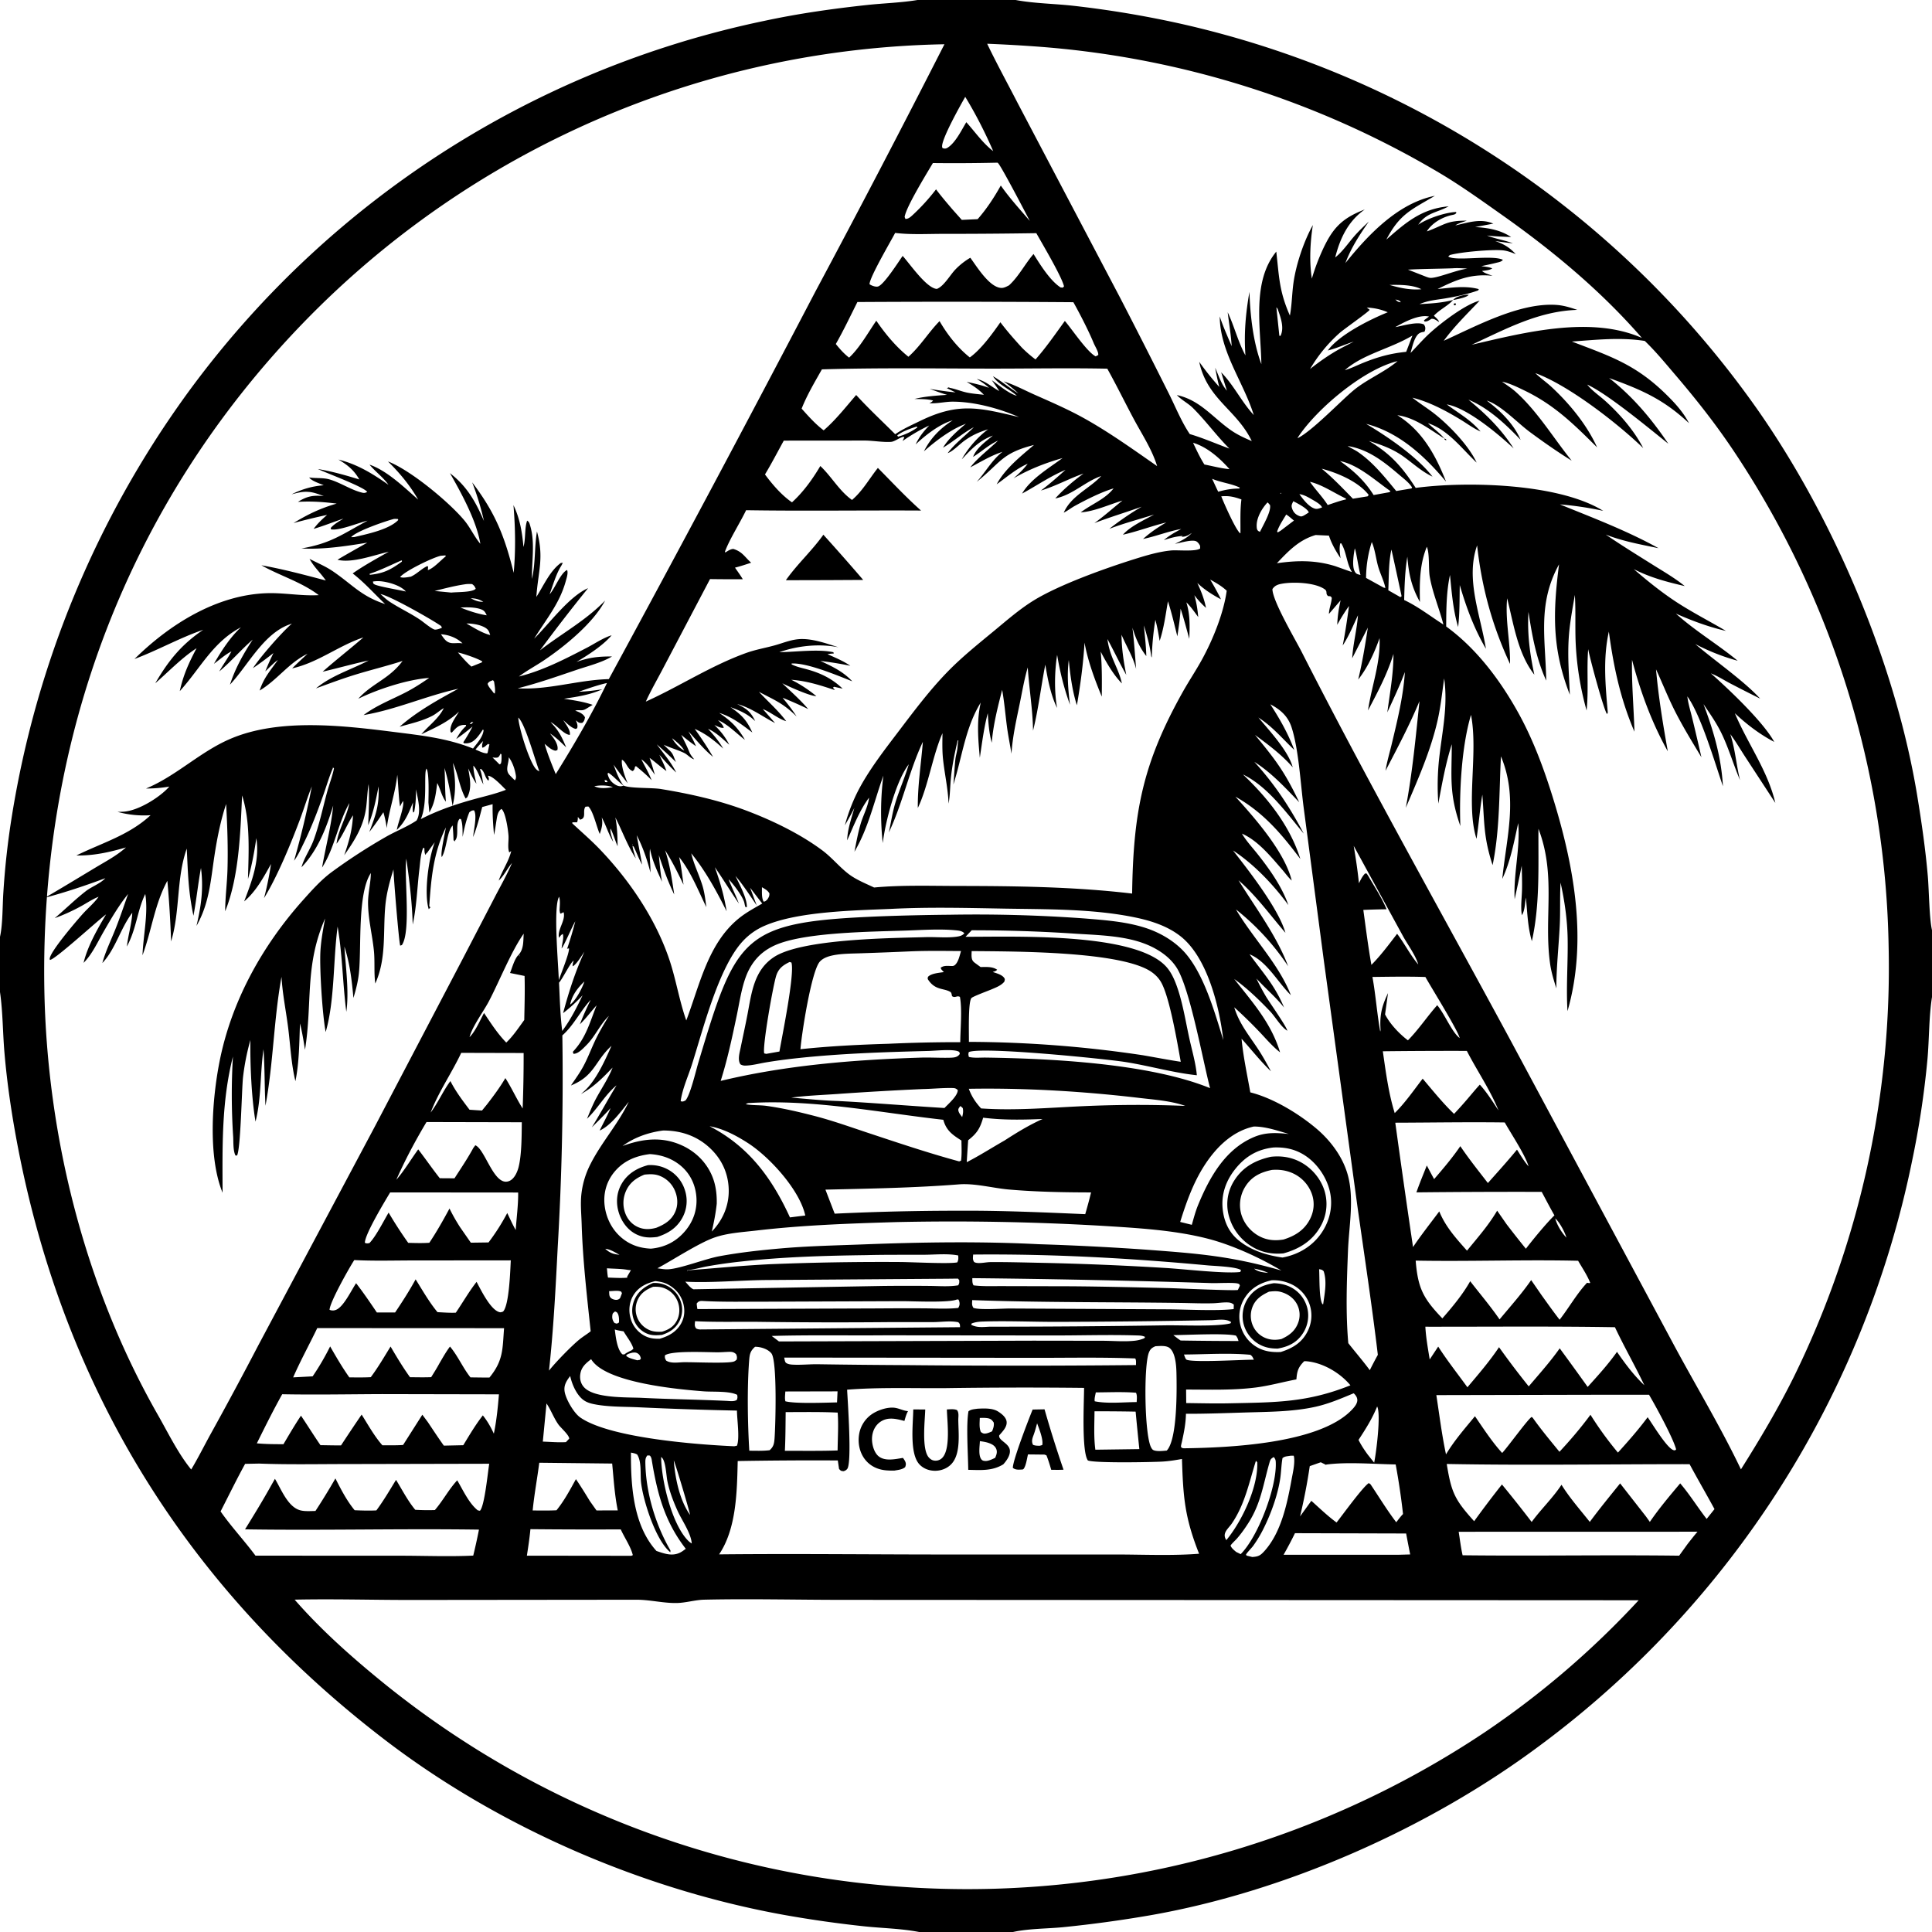 <svg xmlns="http://www.w3.org/2000/svg" viewBox="0 0 256 256"><path d="M121.566 0h13.015l.127.024c2.42.437 4.98.464 7.431.733q7.094.796 14.065 2.334 1.435.32 2.863.672t2.846.739q1.42.385 2.83.803t2.81.869 2.788.933q1.39.483 2.767.997 1.377.515 2.743 1.06 1.365.547 2.718 1.124t2.691 1.186 2.663 1.247q1.325.64 2.634 1.309 1.31.67 2.603 1.369 1.294.7 2.571 1.428 1.277.73 2.537 1.487 1.26.759 2.502 1.546t2.466 1.602 2.429 1.659 2.39 1.714 2.349 1.77 2.308 1.822 2.265 1.875q1.122.951 2.222 1.927t2.176 1.978 2.131 2.027 2.083 2.076 2.035 2.123q1.006 1.074 1.986 2.17t1.934 2.215q.955 1.118 1.884 2.258t1.831 2.302 1.777 2.343 1.723 2.383c10.19 14.498 18.404 33.792 21.284 51.338.58 3.539 1.097 7.116 1.404 10.69.158 1.86.188 5.551.553 7.126v8.843l-.018.114c-.4 2.638-.347 5.455-.584 8.125q-.636 6.836-2.053 13.553-.292 1.437-.62 2.866-.325 1.43-.685 2.852t-.75 2.835q-.392 1.412-.815 2.816t-.879 2.798-.942 2.777-1.006 2.755-1.069 2.73-1.13 2.706-1.193 2.68q-.61 1.332-1.252 2.65-.642 1.319-1.314 2.623-.672 1.303-1.373 2.59-.701 1.288-1.431 2.56-.731 1.271-1.49 2.526-.76 1.254-1.547 2.49-.788 1.238-1.604 2.456t-1.66 2.418-1.714 2.379q-.87 1.18-1.768 2.34t-1.821 2.298-1.873 2.256-1.924 2.213-1.975 2.168-2.023 2.123-2.071 2.076-2.119 2.028-2.164 1.979-2.209 1.929-2.251 1.878-2.295 1.826-2.336 1.773c-14.66 10.942-33.656 19.358-51.672 22.503q-5.692.983-11.44 1.565c-2.169.215-4.59.178-6.71.645h-12.427c-2.311-.452-4.78-.498-7.128-.738q-5.365-.567-10.675-1.51c-18.755-3.365-37.776-11.579-52.938-23.174C25.007 210.662 8.634 184.376 2.4 152.145c-.807-4.17-1.452-8.446-1.811-12.679-.222-2.607-.211-5.293-.57-7.88L0 131.46v-7.329c.373-1.671.324-4.113.446-5.882q.317-5.095 1.131-10.135.302-1.88.658-3.75.356-1.869.766-3.727.41-1.859.875-3.704.464-1.846.982-3.678t1.09-3.646 1.195-3.614 1.3-3.577q.676-1.78 1.404-3.538t1.507-3.495 1.608-3.45 1.708-3.401 1.806-3.35q.928-1.662 1.904-3.296t1.998-3.24 2.093-3.179 2.184-3.117q.857-1.181 1.74-2.342.884-1.161 1.794-2.302.91-1.14 1.846-2.26t1.898-2.216 1.948-2.172 1.998-2.127 2.046-2.08 2.094-2.032 2.14-1.983 2.186-1.934 2.229-1.883q1.126-.928 2.272-1.83 1.147-.902 2.314-1.778 1.168-.875 2.355-1.724 1.187-.848 2.393-1.669 1.206-.82 2.431-1.613t2.468-1.557 2.503-1.5q1.26-.735 2.537-1.441t2.57-1.383 2.6-1.323 2.631-1.263 2.659-1.201 2.686-1.14 2.712-1.078 2.736-1.015 2.758-.951 2.78-.888 2.799-.823 2.817-.758q1.414-.363 2.835-.694t2.85-.627c4.466-.962 9.093-1.617 13.634-2.106 2.16-.232 4.38-.292 6.522-.637zm66.356 29.778-.046.077zc1.17-.822 3.577-1.629 5.003-1.688l.054.108c-.12.192-.285.234-.504.278-1.18.238-2.413.878-3.184 1.851-.133.168-.131.177-.22.336l-.05.056.05-.056.22-.081c2.204-.84 2.43-1.354 5.061-1.343-.482.18-1.096.334-1.514.631 1.615-.358 3.252-.932 4.86-.308q.09.035.183.068l-2.421.454c1.706.102 3.315.364 4.773 1.325-1.063-.055-2.14-.073-3.197-.204 1.117.45 2.308.607 3.425 1.033a40 40 0 0 1-2.331-.3c1.173.424 1.857.823 2.715 1.732-.55-.214-1.095-.433-1.687-.496-1.441-.154-5.685.224-7.053.624l-.207.192c.984.681 5.781-.258 7.238.432-.154.266-.588.329-.882.403-.65.164-1.311.298-1.966.44.477.073 1.005.1 1.445.3-.344.248-.941.273-1.356.344.352.316.952.464 1.395.636-2.826-.302-4.79.51-7.282 1.753 1.803-.175 3.68-.476 5.46.012l-.075.166c-1.305.485-3.052.847-4.423 1.072-1.202.197-2.229.263-3.365.753 1.487-.083 3.019-.166 4.464-.558-.717.813-1.774 1.258-2.553 2.09.204.212.64.56.69.834l-.142-.087c-.29-.176-.516-.365-.87-.33-.341.199-.513.362-.913.354l-.085-.158q.336-.252.676-.498c-1.348-.314-3.321.742-4.472 1.395.955-.156 2.949-.795 3.808-.34.153.27.21.414.141.74-.016.076-.055.145-.083.218l-.109.016c-.404.067-.64.152-.893.501-.435.6-.636 1.583-.844 2.294.862-.883 1.68-1.836 2.594-2.665 1.454-1.32 4.67-3.796 6.562-4.264-1.642 1.735-3.335 3.378-4.755 5.312 4.338-1.969 10.017-5.04 14.836-4.758 1.02.06 1.897.335 2.856.663-5.138.167-9.433 2.52-13.996 4.625 6.965-1.625 15.772-3.894 22.562-.907l.052.07-.052-.07c-5.416-6.239-11.867-11.594-18.596-16.34-2.618-1.848-5.196-3.7-7.945-5.355q-1.529-.913-3.084-1.781-1.556-.869-3.136-1.691t-3.184-1.599q-1.603-.776-3.229-1.504-1.625-.729-3.272-1.41-1.645-.68-3.311-1.313t-3.349-1.216q-1.683-.584-3.382-1.118t-3.414-1.018-3.442-.918-3.468-.817-3.49-.715-3.509-.613q-1.759-.28-3.525-.51t-3.54-.407-3.549-.303q-3.163-.228-6.332-.352c1.269 2.65 2.695 5.242 4.04 7.855l13.561 25.77q3.222 6.23 6.36 12.503c.938 1.845 1.728 3.874 2.884 5.59 1.796.527 3.493 1.287 5.25 1.921-1.708-1.703-3.124-3.674-4.816-5.36-.65-.647-1.516-1.062-2.143-1.729 3.013.648 4.652 2.86 7.037 4.57.915.657 1.852 1.086 2.888 1.526-2.015-4.18-5.9-5.53-6.965-10.504a37 37 0 0 0 2.661 3.33c-.222-.84-.385-1.688-.546-2.543.498 1.1.754 2.093 1.555 3.045l-.758-2.436c1.663 1.68 2.691 3.907 4.32 5.66-1.386-4.431-4.459-8.3-4.512-13.066.447 1.343 1.036 2.642 1.585 3.946-.095-1.496-.35-3.008-.53-4.5.89 1.874 1.345 3.868 2.351 5.718-.206-2.94.028-5.53.531-8.42.102 3.128.485 6.636 1.58 9.579-.075-4.792-1.307-10.905 1.977-14.912.386 3.383.374 5.23 1.804 8.475.272-1.444.271-2.939.481-4.394.351-2.433 1.36-5.44 2.562-7.604-.356 2.275-.492 4.818-.134 7.1q.518-1.76 1.26-3.44c1.382-3.106 2.564-4.506 5.757-5.722-2.203 1.534-3.278 3.812-3.922 6.354.97-.76 1.7-1.862 2.506-2.79.605-.7 1.28-1.332 1.952-1.966-1.212 1.733-2.37 3.513-3.108 5.505 3.014-3.746 6.971-7.942 11.858-8.912-3.13 1.856-4.662 2.404-6.43 5.799 2.584-2.281 4.709-4.098 8.254-4.406-1.55.859-2.926.81-4.032 2.438m-3.166 9.848.131.055c.3.27.327.323.72.372-.001-.008 0-.018-.006-.025-.195-.28-.399-.263-.714-.347zm.43 8.223c-4.43 1.06-10.555 6.184-13.104 9.948-.085.127-.094.152-.152.272l-.076.077-.084.089.084-.089.076-.078c1.897-.928 5.565-4.774 7.321-6.261 1.826-1.548 4.14-2.437 5.935-3.958l.063-.067zM178.2 49.05l-.073.056zc.8-.23 1.596-.633 2.369-.947 1.956-.796 3.66-1.274 5.757-1.483l.83-2.16c-2.904 1.75-6.563 2.458-8.956 4.59m24.93.227.192.046.106.11.167.158c.644.6 1.372 1.105 2.02 1.71 2.37 2.209 4.673 5.007 6.01 7.981-3.064-3.048-5.64-5.612-9.614-7.532-.932-.45-1.971-.963-2.986-1.179l-.126-.066.126.066c.603.438 1.246.843 1.803 1.34 2.887 2.577 5.005 6.13 7.43 9.133-1.893-1.175-3.766-2.484-5.557-3.81-1.681-1.246-3.77-3.519-5.697-4.158l-.128-.076-.19-.167-.184-.054.184.054.19.167.128.076c.183.144.363.292.547.435 1.558 1.21 3.165 2.932 3.938 4.772-1.964-2.058-4.252-4.223-6.91-5.32l-.077-.062.077.062c2.357 1.943 4.323 3.87 5.988 6.456-2.015-1.889-6.165-5.38-8.862-5.833l-.077-.06.077.06.09.068c1.598 1.185 3.063 1.966 4.387 3.522-.893-.383-1.746-1.02-2.579-1.529-1.973-1.204-4.201-2.395-6.456-2.953l-.122-.057.123.057c.955.76 1.998 1.398 2.957 2.155 1.938 1.531 4.504 4.178 5.557 6.45-1.955-1.837-3.793-4.367-6.453-5.223l-.063-.05.063.05c.721.697 1.526 1.243 2.167 2.026-1.97-1.215-3.875-2.767-6.223-3.086 3.298 2.06 5.065 5.266 6.454 8.8-2.843-3.386-6.196-6.518-10.59-7.653 2.853 1.697 6.756 4.352 8.798 6.992-1.401-.645-2.636-1.802-3.894-2.694-1.384-.983-2.924-1.54-4.534-2.03 2.855 1.672 4.418 3.452 6.2 6.217 6.767-.897 18.948-.617 24.848 3.043a44 44 0 0 0-5.74-.856c4.438 1.804 8.862 3.478 13.07 5.805-2.372-.496-4.734-.915-6.997-1.806 2.088 1.425 4.237 2.75 6.379 4.092 1.377.863 2.827 1.705 4.09 2.733-2.38-.553-4.57-1.125-6.758-2.248 1.746 1.512 3.683 3.073 5.615 4.338 2.121 1.39 4.42 2.557 6.604 3.852-2.276-.524-4.505-1.346-6.637-2.298 2.587 2.326 5.525 4.055 8.19 6.252q-1.46-.4-2.87-.956-1.409-.554-2.75-1.258c2.576 2.205 6.426 4.861 8.595 7.229q-2.026-1.003-4.03-2.049c-.812-.431-1.641-.965-2.498-1.296l-.071-.072.071.072c2.35 2.076 6.944 6.421 8.397 9.082-1.901-.994-3.66-2.329-5.218-3.8 1.674 3.994 4.364 7.61 5.359 11.881l-3.993-6.113c-.652-.997-1.256-2.046-1.972-2.998.655 2.002.788 4.068 1.292 6.101-.882-2.067-1.515-4.296-2.504-6.305-.654-1.33-1.515-2.547-2.34-3.775 1.35 3.584 2.359 7.036 2.578 10.885-1.068-3.115-2.923-9.452-4.72-11.907l-.059-.147.06.147c.112.963.43 1.966.658 2.911q.623 2.573 1.21 5.154c-1.233-2.054-2.497-4.097-3.572-6.241-.886-1.768-1.613-3.612-2.443-5.406.325 3.65.917 7.254 1.561 10.86-2.126-3.79-3.645-7.94-4.741-12.132-.065 3.176.234 6.358.32 9.532-1.862-4.344-2.763-8.602-3.392-13.256-.783 3.563-.458 7.02-.148 10.615l.015.144-.112.066.069-.206-.055.329c-.427-.532-2.302-7.445-2.506-8.633-.212 2.703.069 5.423-.21 8.13a39.7 39.7 0 0 1-1.46-9.283c-.066-2.01.029-4.022-.096-6.03-.318 1.876-.681 3.74-.806 5.642-.167 2.534.035 5.05.142 7.58-2.383-6.139-2.246-10.864-1.431-17.273-2.877 5.238-1.797 9.778-1.698 15.407-1.335-2.941-1.865-5.945-2.355-9.108-.166 2.894.174 5.502.78 8.32-2.207-2.823-2.747-6.723-3.602-10.12-.28 2.942.437 5.77.38 8.694-2.369-5.085-3.746-10.136-4.361-15.705-1.57 4.49.455 9.222 1.167 13.699-1.577-2.7-2.589-5.454-3.465-8.44-.037 1.842 0 3.726-.218 5.556-.67-2.25-.849-4.575-1.079-6.9-.482 2.255-.491 4.535-.503 6.83 3.995 2.9 7.133 7.085 9.52 11.376 2.078 3.736 3.553 7.799 4.794 11.879 2.706 8.9 4.394 18.578 1.761 27.712-.194-3.212.076-6.39.02-9.596-.045-2.51-.396-4.978-.94-7.425-.105 1.899-.013 3.809-.109 5.711-.14 2.774-.446 5.513-.452 8.294-.33-1.072-.658-2.099-.818-3.215-.875-6.108.835-11.725-1.55-17.932-.034 4.957.216 10.025-.874 14.894-.562-1.928-.588-3.788-.79-5.769-.135.734-.126 1.696-.532 2.328-.184-1.072-.011-2.268.017-3.354.028-1.065-.012-2.136-.038-3.202q-.451 2.222-.937 4.437c-.177-3.374.765-6.751.47-10.085-.537 2.442-1.037 5.12-2.11 7.386.577-5.623 2.117-10.75-.176-16.233-.243 4.748-.135 9.74-1.105 14.414-1.214-3.724-1.068-5.565-1.36-9.341-.332 1.95-.47 3.905-.772 5.855-1.45-4.5.255-11.36-.73-16.423-1.268 4.219-1.572 10.34-1.411 14.73-1.521-4.371-1.145-6.472-1.137-10.842-.816 2.581-1.29 5.207-1.78 7.865q-.11-1.508-.082-3.02.029-1.511.195-3.014c.41-3.629 1.173-6.866.66-10.552-.271 1.86-.456 3.728-.873 5.563-.909 4.003-2.606 7.829-4.215 11.586.88-4.647 1.323-9.433 1.817-14.135-1.311 3.166-2.92 6.19-4.5 9.226.186-1.206.55-2.406.834-3.593.745-3.112 1.522-6.286 1.732-9.488-.678 1.803-1.524 3.586-2.328 5.337.341-2.59.819-5.111.814-7.735-.821 2.667-2.078 5.03-3.375 7.487.474-3.223 1.674-6.289 1.532-9.583-.67 1.897-1.578 3.909-2.832 5.49.55-2.261.927-4.585 1.28-6.885l-2.076 4.067c.118-1.913.621-3.785.768-5.7-.64 1.357-1.196 2.749-2.026 4.005.352-1.736.597-3.48.838-5.235a23 23 0 0 0-1.558 2.495c.035-1.114.201-2.155.443-3.241l-1.547 1.799c.021-.731.326-1.389.38-2.12-.22-.437-.385-.055-.61-.374-.197-.281.046-.51-.339-.781-1.274-.895-4.138-.997-5.619-.737-.558.098-.97.228-1.298.72.013 1.572 3.008 6.618 3.886 8.343 8.902 17.489 18.536 34.546 27.858 51.809l21.565 40.21c2.921 5.41 6.121 10.73 8.772 16.277 2.53-4.012 4.927-8.05 7.035-12.304q.808-1.649 1.566-3.321t1.466-3.365 1.365-3.408 1.263-3.447 1.16-3.483 1.056-3.516.95-3.546q.45-1.78.845-3.573t.737-3.596.63-3.617q.289-1.812.523-3.633t.414-3.648.305-3.658.195-3.666q.072-1.834.087-3.67t-.023-3.671q-.017-1.09-.055-2.18-.035-1.09-.092-2.178-.055-1.089-.132-2.177-.075-1.087-.17-2.173t-.21-2.17-.248-2.166-.287-2.162-.326-2.155q-.172-1.077-.364-2.15t-.403-2.143-.44-2.135-.479-2.127-.517-2.118-.554-2.109-.592-2.098q-.306-1.047-.63-2.088-.324-1.04-.667-2.075-.342-1.036-.703-2.064t-.74-2.05-.778-2.038q-.397-1.015-.813-2.023-.416-1.007-.85-2.008-.433-1-.885-1.992-.451-.993-.92-1.977t-.956-1.96q-.486-.975-.99-1.942-.504-.966-1.025-1.924-.522-.957-1.06-1.906-.538-.948-1.093-1.886t-1.127-1.866-1.16-1.846-1.193-1.825c-2.418-3.63-5.012-6.92-7.843-10.232-1.297-1.518-2.57-3.074-4.013-4.459-3.243-.506-6.41-.15-9.66.081 5.129 1.962 8.456 3.033 12.524 7.035 1.17 1.15 2.237 2.328 3 3.787-3.389-3.18-6.282-4.424-10.59-5.988 3.144 2.448 5.627 5.426 7.85 8.71-2.524-2.015-8.053-6.62-10.749-7.838l-.055-.062.055.062c.604.783 1.607 1.462 2.35 2.128 1.953 1.748 3.868 3.947 5.069 6.286-3.364-3.256-9.93-8.367-14.31-9.94l-.105-.111zm-73.713.93c1.25.314 1.914 1.03 2.988 1.608l.069.04-.069-.04c-.297-.491-.654-.961-.98-1.435.917.648 2.244 1.775 3.312 2.066-.933-.874-2.488-1.495-3.162-2.592 1.169.67 2.195 1.573 3.366 2.276a21 21 0 0 0-1.948-1.596c1.43.448 2.767 1.178 4.135 1.784 2.19.971 4.39 1.922 6.487 3.087 3.358 1.865 6.557 4.165 9.71 6.357l-.021-.064c-.683-2.19-2.009-4.184-3.087-6.201-1.18-2.21-2.276-4.455-3.496-6.645-5.314-.11-10.645.002-15.961-.01-7.28-.015-14.576-.119-21.854.1-.956 1.692-1.97 3.394-2.686 5.205.916 1.023 1.82 2.044 2.92 2.875 1.586-1.364 2.939-3.1 4.307-4.683 1.642 1.8 3.443 3.475 5.17 5.196q.245-.165.498-.318c.923-.561 1.95-1.026 2.922-1.496 5.04-2.433 7.823-1.681 12.987-.452-2.615-1.151-5.95-2.051-8.818-2.046-1.022.002-2.04.281-3.059.202.225-.111.332-.152.49-.353-.771-.22-1.658-.182-2.459-.21 1.394-.348 2.886-.439 4.315-.543-.778-.223-1.535-.515-2.296-.789 1.14.188 2.27.352 3.421.465l-1.157-.567.34-.13-.048.08c.792.124 1.545.46 2.327.63.744.16 1.534.216 2.291.302-.69-.72-1.428-1.212-2.284-1.706 1.021.203 1.987.43 2.966.79l.072.077-.072-.076c-.494-.472-1.059-.833-1.636-1.189m1.835 1.318.185.05.245.254.093.063.155.133.07.07-.07-.07-.155-.133-.093-.063-.245-.254zm-5.02 4.172c-1.72.49-3.62 1.975-4.903 3.19.47-1.005 1.036-1.707 1.794-2.506a24 24 0 0 0-3.525 2.057l.223-.488-.098-.075c-.562.121-1.177.642-1.656.675-1.072.073-2.342-.164-3.444-.172l-10.767.009c-.822 1.494-1.612 3.021-2.492 4.481.98 1.33 2.21 2.758 3.578 3.696 1.513-1.381 2.715-3.055 3.755-4.814 1.493 1.405 2.516 3.31 4.199 4.498 1.404-1.187 2.291-2.822 3.427-4.243 1.881 1.893 3.721 3.881 5.721 5.648-7.728-.045-15.454.078-23.182-.045-.823 1.712-2.21 3.867-2.804 5.498l.04.107c.335-.198.669-.454 1.068-.476 1.207.368 1.49 1.047 2.366 1.828-.71.23-1.418.472-2.143.651.353.507.718 1.008 1.036 1.537q-2.172.011-4.344-.02l-6.108 11.612c-.798 1.543-1.678 3.043-2.401 4.623 4.485-2.027 8.642-4.769 13.293-6.443 1.242-.448 2.505-.658 3.768-1.006 1.254-.346 2.36-.856 3.697-.844 1.58.014 3.269.623 4.77 1.093-2.545-.502-5.387-.214-7.832.651 2.138-.021 5.14-.445 7.16.006l.052.167c-.28.02-.556.034-.832.089 1.075.487 2.036.868 3.024 1.54q-1.976-.406-3.979-.644c1.552.706 3.053 1.426 4.236 2.702-1.992-.785-6.002-2.48-8.04-2.358l.003.11c.66.34 1.4.483 2.113.681 1.793.498 3.301 1.245 4.647 2.54l-1.135-.25-.148.113.262.327c-1.948-.64-3.724-1.22-5.779-1.367a17.3 17.3 0 0 1 3.319 2.17c-.836-.002-3.666-1.279-4.516-1.708 1.165 1.114 2.387 2.197 3.438 3.42a53 53 0 0 0-3.394-1.5c.657.806 1.295 1.599 1.852 2.48-1.804-1.766-2.838-2.127-4.992-3.267 1.168 1.256 2.607 2.523 3.618 3.893-1.055-.305-2.043-1.201-3.109-1.608.555.61 1.092 1.238 1.637 1.858-1.75-.898-3.097-1.99-5.035-2.528 1.225.608 1.794.998 2.397 2.264-1.029-.96-1.957-1.365-3.272-1.846 1.48 1.026 2.149 1.71 2.89 3.358-1.412-1.073-2.675-2.063-4.386-2.596 1.57 1.074 2.434 1.894 3.408 3.567-1.17-.88-2.213-2.029-3.573-2.617l-.229-.144-.1-.084-.224-.174-.265-.076-.163-.186.163.186.266.076.223.174.1.084.23.144c.297.31.636.593.77 1.013-.364.098-.891-.21-1.245-.358.839.815 1.441 1.567 1.972 2.614-.846-.744-1.77-1.658-2.81-2.11l-.07-.054.07.054c.75.824 1.454 1.652 2.01 2.62-1.194-1.082-2.294-1.963-3.779-2.61q1.303 1.795 2.429 3.707c-1.21-.978-2.211-2.24-3.268-3.38.377.648.721 1.28 1.011 1.971a25 25 0 0 1-1.956-1.506c.364.741.76 1.482 1.061 2.25.15.38.392.672.65.983-.459-.094-.876-.624-1.32-.836-.882-.421-1.84-.677-2.73-1.096.262.252.52.508.786.758.325.306.441.52.599.93.079.204.164.405.244.608q-1.236-1.204-2.534-2.342c.918 1.25 1.876 2.33 2.578 3.731-.812-.734-1.52-1.522-2.233-2.349.314.701.703 1.426.934 2.155-.763-.547-1.473-1.188-2.233-1.748.27.737.48 1.494.701 2.247-.524-.757-1.035-1.521-1.796-2.062l-.15-.047-.051-.17.052.17.15.046c.46.917.996 1.817 1.362 2.775-.646-.677-1.337-1.262-2.06-1.857l-.125.047c-.091.303-.057.418-.326.604-.728-.266-.793-1.18-1.419-1.507-.124.852.418 2.314.764 3.123a46 46 0 0 1-1.874-2.466c.36.964.703 1.928 1.317 2.767-.7-.506-1.286-1.216-1.981-1.678l-.137.079c.133.614.415 1.074.948 1.425.312.205.67.34 1.04.226.045-.013.087-.035.13-.052.895.402 3.73.26 4.948.46 3.775.615 7.658 1.48 11.248 2.829 3.469 1.303 7.167 3.083 10.14 5.295 1.253.932 2.217 2.142 3.433 3.09 1.014.79 2.282 1.29 3.439 1.837 3.646-.341 7.409-.211 11.07-.207 7.685.01 15.48.103 23.118 1.01.156-10.84 1.409-17.27 6.74-26.769.808-1.438 1.731-2.81 2.523-4.256 1.44-2.63 2.864-6.128 3.27-9.103-.658-.618-1.41-1.041-2.191-1.48.514.861.993 1.721 1.435 2.622-1.166-.632-2.17-1.255-3.137-2.168.503 1.087.916 2.12 1.148 3.299a12 12 0 0 1-1.543-1.68c.284.962.428 1.897.513 2.893-.496-.666-.971-1.37-1.57-1.946l-.061-.066.06.066c.511 1.644.451 3.138.39 4.84-.374-1.335-.72-2.687-1.155-4.004-.06 1.235-.247 2.445-.43 3.666-.392-1.543-.753-3.132-1.246-4.646-.305 1.752-.53 3.561-1.098 5.25-.16-.94-.312-1.874-.57-2.794a38 38 0 0 0-.474 4.996c-.095-.159-.087-.239-.112-.422-.168-1.254-.565-2.61-.926-3.825.106 1.346.286 2.71.313 4.058-.924-1.2-1.394-2.325-1.835-3.762.221 1.822.335 3.64.488 5.468-.435-1.693-1.279-2.952-1.936-4.536.016 1.832.273 3.531.629 5.32-.887-1.556-1.636-3.18-2.498-4.748.327 2.514 1.465 3.773 1.918 5.882-1.126-1.146-2.075-2.79-2.808-4.212.188 1.958.159 3.992.144 5.96-.941-2.276-1.85-4.726-2.287-7.153-.16 2.737-.544 5.595-1.01 8.297-.611-1.886-.89-4.032-1.075-5.998-.257 1.983-.084 3.956.16 5.932-.793-2.193-1.325-4.314-1.703-6.612-.345 2.172-.393 4.875-.008 7.034-.847-1.71-1.253-3.862-1.56-5.74-.575 2.924-.902 5.859-1.626 8.755-.037-2.79-.523-5.59-.699-8.382-.45 1.516-.716 3.088-1.032 4.636-.469 2.289-.976 4.454-1.126 6.8-.189-1.19-.437-2.372-.596-3.565-.216-1.632-.346-3.283-.641-4.902-.596 2.351-1.175 4.584-1.377 7.012-.356-1.292-.443-2.587-.526-3.92-.506 1.897-.766 3.963-1.053 5.907-.229-2.448-.438-4.887.119-7.31-2.065 3.353-2.441 7.165-3.627 10.858.11-1.096.148-2.198.261-3.29.052-.495.207-.968.27-1.458.047-.353.036-.743.133-1.084l-.11-.028.074-.172c-.012.033-.028.065-.036.1-.384 1.627-.734 3.3-.907 4.967-.12 1.153-.11 2.353-.318 3.49-.08-2.02-.526-3.911-.737-5.906-.12-1.132-.084-2.285-.072-3.421-1.304 2.944-1.882 7.02-3.267 9.909-.037-2.875.438-5.892.668-8.766-1.833 3.883-2.67 8.128-4.51 12.011.287-1.31.469-2.618.86-3.908.523-1.734 1.276-3.392 1.785-5.13l.075-.144-.075.144c-1.736 2.275-3.107 7.646-3.449 10.444q-.242-2.23-.22-4.472.02-2.242.304-4.466c-1.234 3.416-1.968 6.916-3.837 10.083.248-1.26.477-2.537.845-3.769.317-1.057.995-2.324 1.089-3.391l.068-.073-.068.073c-1.244 1.659-2.05 3.764-2.894 5.651.024-1.422.573-2.935.953-4.301-.39.791-.818 1.55-1.262 2.312.462-1.704 1.122-3.417 1.963-4.97 1.442-2.66 3.386-5.146 5.21-7.552 2.034-2.681 4.067-5.388 6.415-7.805 1.899-1.955 4.036-3.666 6.134-5.399 1.725-1.424 3.434-2.93 5.346-4.1 3.433-2.1 9.529-4.269 13.464-5.5 1.528-.477 3.109-.943 4.706-1.097.832-.08 3.303.187 3.844-.271l-.014-.352c-.13-.224-.224-.397-.442-.55-.516-.359-2.198.19-2.885.29.833-.397 1.598-.76 2.244-1.442-.48.302-.793.532-1.381.508l.17-.109c-.916.064-1.638.273-2.503.556.709-.616 1.48-1.037 2.304-1.476-1.738.31-3.347.97-5.061 1.323.963-.865 1.959-1.544 3.08-2.19-1.936.471-3.808 1.194-5.75 1.626.997-1.13 2.823-1.94 4.13-2.671-1.977.629-3.99 1.149-5.93 1.893a39 39 0 0 1 4.286-2.93c-2.088.75-4.197 1.377-6.273 2.172 1.288-.91 2.485-2.007 3.725-2.987-1.772.532-3.687 1.433-5.53 1.568 1.426-1.097 3.199-1.713 4.356-3.18l.046-.06-.046.06c-1.635.489-3.606 1.483-5.11 2.305-.51.278-.978.658-1.495.911.99-2.247 3.394-3.173 4.966-4.857l.065-.047-.065.047c-2.14.736-3.794 2.517-6.09 2.972 1.093-1.207 2.43-2.343 3.746-3.297-1.92.663-3.71 1.675-5.653 2.251 1.146-.85 2.2-1.792 3.264-2.74-2.028.84-3.827 2.104-5.753 3.14 1.103-1.925 3.597-3.396 5.36-4.704-2.308.66-4.416 1.486-6.499 2.687.704-.598 1.32-1.197 1.883-1.931-1.457.611-2.817 1.799-4.111 2.719 1.109-2.069 3.177-3.708 4.944-5.212-4.233 1.071-4.381 2.28-7.436 4.767l-.151.122c1.172-1.3 2.028-2.909 3.423-3.987l-.206.075c-1.437.493-2.73 1.287-4.073 1.992 1.006-1.296 2.488-2.387 3.672-3.541-1.264.576-2.147 1.44-3.302 2.154.469-1.206 1.663-2.02 2.62-2.824l.07-.067-.07.067c-1.806.67-2.82 1.777-4.114 3.144.806-1.46 2.14-2.992 3.488-3.975-1.2.367-2.18.805-3.196 1.552-.608.448-1.475 1.369-2.159 1.604.912-1.249 2.369-2.332 3.465-3.437-1.464.77-2.666 1.879-4.081 2.713.68-1.172 2-2.31 3.033-3.175q-.248.102-.495.208c-1.75.74-3.652 2.182-5.07 3.454.878-1.763 2.164-3.046 3.805-4.109l.144-.069zm52.27 3.334.063.07c.46.297.966.51 1.417.822 1.988 1.377 3.5 3.291 5.023 5.139l2.028-.34.068-.137-.097-.144c-.393-.564-1.065-1.066-1.586-1.513-2.036-1.744-4.125-3.402-6.853-3.827zM48.96 61.567c2.33.794 4.605 3.016 6.449 4.632-1.099-1.907-2.436-3.516-4.001-5.055 2.956 1.126 8.063 5.356 10.098 7.787.811.969 1.338 2.179 2.142 3.125l.07.069-.07-.07c-.496-3.017-2.5-6.7-4.03-9.361 2.253 1.741 3.397 3.758 4.509 6.341a36 36 0 0 0-1.562-5.12c3.056 4.019 4.292 7.113 5.502 11.988.273-3.016.219-5.954-.031-8.97.861 1.79 1.15 3.584 1.327 5.547l.044-.182c.248-1.051.096-2.33.44-3.308.281.151.325.401.412.696.665 2.243.182 4.725.23 7.025.478-2.093.312-4.194.661-6.29.967 3.528.148 5.274-.08 8.672.947-1.462 1.794-3.451 3.237-4.493l.264-.03a3.3 3.3 0 0 1-.26.5c-.646 1.052-1.057 2.507-1.484 3.677l-.11.181-.136.25-.055.071.055-.07.137-.25.11-.182c.713-.78 1.427-2.795 2.309-3.219.012.031.029.061.037.093.104.398-.101 1-.21 1.395-.818 2.976-2.614 5.052-4.181 7.608 1.972-1.955 4.63-5.601 7.139-6.687q-3.278 4.052-6.375 8.244c2.87-2.232 6.097-3.963 8.633-6.604-1.551 2.968-5.346 6.074-8.137 7.943-1.078.722-2.248 1.343-3.284 2.121 3.15-.773 6.117-2.316 8.984-3.799 1.009-.522 2.228-1.351 3.303-1.662-1.162 1.367-3.135 2.626-4.672 3.541 1.64-.604 2.984-.748 4.723-.734-1.4.827-3.151 1.254-4.69 1.773-2.614.884-5.125 1.77-7.807 2.446 4.045.25 8.026-1.118 12.07-1.217q13.894-25.573 27.378-51.363 8.716-16.292 17.095-32.76-1.486.027-2.97.09-1.486.063-2.968.163-1.483.1-2.963.235-1.48.136-2.956.308t-2.948.38-2.937.452-2.925.524-2.912.596-2.896.667q-1.444.35-2.879.737t-2.86.808q-1.425.422-2.84.878t-2.817.947-2.793 1.016q-1.39.525-2.766 1.084t-2.74 1.151-2.711 1.219-2.68 1.284-2.648 1.35q-1.316.69-2.614 1.413t-2.579 1.478-2.541 1.54q-1.262.786-2.504 1.603-1.241.816-2.462 1.663-1.222.846-2.422 1.723-1.2.876-2.379 1.781-1.178.906-2.334 1.84t-2.288 1.896-2.242 1.952q-1.108.99-2.193 2.006t-2.142 2.059q-1.06 1.043-2.093 2.111c-23.17 23.96-34.84 54.97-34.267 88.206.336 19.473 5.374 39.528 15.057 56.476 1.353 2.37 2.676 5.11 4.404 7.215.898-1.499 1.68-3.068 2.52-4.6q3.256-5.878 6.362-11.836l15.418-28.947 11.67-22.269 4.2-8.081c.787-1.525 1.666-3.05 2.333-4.628-.631.723-1.056 1.698-1.76 2.327.464-1.342 1.32-2.506 1.662-3.914l.107-.144-.107.144-.261.178c-.248-.601-.058-1.541-.1-2.202-.047-.744-.382-3.153-.94-3.56-.505.36-.561.967-.658 1.549-.105.635-.175 1.27-.319 1.898-.127-1.364-.212-2.701-.189-4.073l-1.376.375c-.348 1.303-.667 2.611-1.164 3.866q-.023.056-.043.113c.061-.877.559-2.823.123-3.541-.325.016-.358.06-.623.26-.42 1.015-.684 2.172-.886 3.255-.028-.737.031-1.665-.226-2.354l-.182-.032c-.643.733.053 2.444-.721 2.98l.172.007-.254-.146q0-.033-.002-.064-.026-.953-.114-1.901c-.792.87-.763 3.075-1.438 4.19-.218-.469.442-3.191.533-3.921-1.651 3.418-1.941 6.687-2.193 10.416l.152.178-.224.227c-.65-2.101-.018-6.78.804-8.87q-.542.729-1.063 1.473l.001-.096-.17.304c-.155-.28-.136-.59-.149-.902l-.157-.033c-.349.847-.387 1.877-.498 2.782-.297 2.434-.364 4.993-.89 7.385-.078-2.909-.439-5.862-.85-8.74l-.02.2c-.243 2.527.64 9.513-.565 11.255l-.222.073c-.17-.471-.88-9.085-.892-10.098-.498 1.59-.926 3.15-1.08 4.815-.325 3.531.171 6.953-1.33 10.306-.194-1.463-.036-2.903-.184-4.356-.215-2.116-.766-4.193-.775-6.33-.006-1.328.36-2.639.37-3.95l.081-.06-.082.06c-1.797 2.745-1.223 9.8-1.578 13.239-.118 1.147-.397 2.203-.728 3.307-.215-2.356-.466-4.548-1.198-6.814.17 2.661.642 6.053.255 8.648-.483-3.746-.511-7.56-1.152-11.286-.601 4.464-.37 9.77-1.581 13.967-.439-2.278-.827-8.414-.697-10.722.082-1.458.357-2.89.617-4.324-2.737 6.288-1.651 11.09-2.66 17.4-.189-1.172-.37-2.337-.666-3.488-.093 2.513-.1 5.18-.605 7.645-.559-2.27-.667-4.755-.963-7.08-.287-2.255-.75-4.467-.88-6.743-1.033 5.672-1.076 11.418-2.124 17.083-.134-2.497-.085-4.986-.263-7.486-.455 3.172-.267 6.464-1.056 9.587-.53-3.098-.73-7.635-.678-10.811q-.692 2.432-.979 4.945c-.17 1.597-.309 9.464-.789 10.354l-.203.01c-.34-.637-.267-1.812-.314-2.537a85 85 0 0 1-.03-10.58c-1.52 6.018-1.39 11.895-1.371 18.046-1.951-4.79-1.4-12.313-.404-17.375 1.573-7.997 5.658-15.351 11.065-21.402 1.171-1.31 2.421-2.711 3.842-3.748a76 76 0 0 1 7.22-4.679c1.312-.74 2.723-1.278 3.977-2.117.688-1.121.15-2.907-.062-4.143-.01 1.038-.044 2.008-.257 3.025l-.105.003.023.14c-.182-.406-.092-.981-.072-1.423-.56 1.396-1.03 2.58-2.14 3.642.13-.873 1.042-3.159.825-3.83a5 5 0 0 0-.315.566l-.069.157c-.162-.502-.275-3.395-.38-4.187-.256 2.383-1.084 4.664-1.398 7.052a14 14 0 0 0-.443-2.1c-.596.894-1.191 1.772-1.863 2.612.867-2.286 1.331-3.537 1.224-6.042-.342 1.791-.675 3.455-1.374 5.149.07-1.814.169-3.642.058-5.456-.166.973-.193 1.949-.306 2.925-.299 2.576-1.475 4.441-2.929 6.51.644-1.859 1.063-3.31 1.165-5.294-.795 1.21-1.312 2.617-2.18 3.77.209-1.805 1.357-3.578 1.7-5.394l.066-.147-.065.147c-1.527 2.7-1.922 5.897-3.62 8.552.473-2.754 1.205-5.423 1.474-8.213-.878 2.907-2.045 5.939-4.2 8.173.32-1.204 1.158-2.381 1.597-3.57.752-2.034 1.212-4.23 1.777-6.325.29-1.075.705-2.12.932-3.207l-.165-.158-.044.09.137-.133c-.519 1.145-.878 2.409-1.296 3.598-.778 2.212-1.584 4.352-2.618 6.46-.378.77-.735 1.588-1.235 2.285l-.07.096a118 118 0 0 0 2.355-9.847c-.572 1.397-1.004 2.842-1.53 4.256-1.18 3.168-3.057 7.74-4.806 10.542.409-1.502.685-2.99.932-4.526-.991 1.77-1.988 3.633-3.563 4.962 1.036-2.73 2.069-5.388 1.614-8.38-.272 1.848-.595 3.623-1.112 5.422.098-3.54.332-7.68-.778-11.083-.224 4.881-.39 10.773-2.239 15.35.001-1.823.245-3.623.302-5.442.09-2.89-.017-5.889-.177-8.777-.728 2.195-1.196 4.55-1.544 6.835-.51 3.343-.675 6.31-2.385 9.321.629-2.672.95-4.927.596-7.675-.397 2.1-.594 4.234-.998 6.33-.698-3.368-.718-5.533-.884-8.895-1.409 3.968-.853 8.242-2.077 12.297q-.134-4.022-.494-8.03c-1.693 3.104-2.076 6.582-3.295 9.867.092-2.62.785-5.534.367-8.123-1.07 2.208-1.139 4.525-2.437 6.965.16-1.49.64-2.994.716-4.474l.065-.073-.065.073c-1.55 2.016-2.235 4.838-3.968 6.66.41-1.506 1.127-2.982 1.707-4.43.621-1.553 1.152-3.147 1.708-4.724-1.26 1.562-2.271 3.302-3.268 5.039-.786 1.37-1.511 2.969-2.633 4.091.526-2.209 1.832-4.476 2.982-6.426-1.168.86-6.823 6.06-7.445 6.036-.008-.04-.022-.08-.025-.121-.06-.865 3.631-5.15 4.38-5.98.66-.733 1.449-1.387 2.035-2.181l.06-.085.06-.06-.06.06c-.791.303-1.57.836-2.317 1.245a25 25 0 0 1-3.492 1.586c1.378-1.165 2.677-2.45 4.097-3.559.825-.643 1.889-.976 2.611-1.735-2.652.983-5.262 1.865-7.997 2.59 2.231-1.3 4.433-2.639 6.645-3.97 1.441-.867 2.81-1.57 4.083-2.695-2.214.64-4.25 1.103-6.57 1.066 3.428-1.69 6.966-2.675 9.832-5.336a13.2 13.2 0 0 1-4.376-.443q.43-.001.86-.03c1.936-.152 4.757-1.903 6.001-3.323l.053-.068-.053.068q-1.53.266-3.084.257c4.039-1.683 7.133-4.85 11.161-6.576 6.443-2.762 14.883-1.774 21.684-.916 3.643.46 7.032.82 10.483 2.196.542-.724 1.3-1.507 1.398-2.435l-.096-.081c-.294.443-.61.928-.997 1.294-.477.45-.861.556-1.505.534l-.09-.146c.45-.68.85-1.356 1.22-2.082-.703.582-1.4 1.141-2.157 1.651.339-.613.662-1.103 1.168-1.594l.137-.131-.024-.14h-.222c-.83.016-1.121.466-1.658 1.026l-.15-.074c-.185-.926.666-1.915 1.113-2.721-1.39 1.374-3.24 2.183-4.993 3.011 1.002-1.174 2.282-2.058 2.982-3.468l.06-.061-.06.061c-.528.302-.967.73-1.514 1.017-1.34.703-2.901 1.036-4.349 1.455 2.297-2.027 5.1-3.582 7.786-5.038-4.26.941-8.248 2.757-12.558 3.491 1.68-1.271 3.66-2.026 5.523-2.98 1.115-.57 2.142-1.24 3.172-1.948-2.91.21-6.798 1.495-9.397 2.762 1.848-2.058 4.091-2.604 5.87-5.008-2.044.661-4.134 1.166-6.189 1.794-1.782.544-3.534 1.203-5.284 1.84 2.067-1.721 4.633-2.461 6.975-3.697-2.041.444-4.06 1.01-6.095 1.49 1.76-1.564 3.625-3.003 5.402-4.548-3.33 1.116-5.985 3.326-9.44 4.105.654-.666 1.356-1.294 2.037-1.933-2.451 1.164-4.007 3.47-6.342 4.87.522-1.655 1.439-2.675 2.415-4.052l.076-.102.095-.094-.095.094-.076.102c-.59.417-1.138 1.015-1.67 1.512.332-.828.686-1.628 1.082-2.426-.892.694-1.78 1.373-2.721 2 1.008-1.528 3.81-4.731 5.171-5.913q-.202.074-.403.15c-3.335 1.244-5.36 5.25-7.653 7.775l-.155.169c.715-2.203 1.755-4.035 3.012-5.963-1.54 1.336-2.85 2.89-4.428 4.215.501-.907 1.132-1.731 1.607-2.655l.063-.06-.064.06c-.796.405-1.587 1.114-2.315 1.642.97-1.682 2.153-3.524 3.585-4.841-3.675 1.94-5.3 5.292-7.946 8.28l-.164.182c.45-2.116 1.22-3.783 2.224-5.688-1.983 1.295-3.689 3.09-5.473 4.646 1.759-3.023 3.458-5.116 6.353-7.083-3.138 1.07-6 2.707-9.104 3.868 4.63-4.572 10.85-8.5 17.536-8.718 2.234-.073 4.444.364 6.666.267l.211-.011c-2.288-1.742-5.125-2.555-7.603-3.957 2.892.512 5.703 1.27 8.542 2.016l.051.053-.051-.053c-.702-1.013-1.555-1.753-2.16-2.865 1.06.553 2.125.984 3.12 1.665 2.597 1.774 3.713 3.281 6.899 4.326-1.45-1.38-2.705-2.82-4.302-4.06 1.517-1.065 3.166-1.96 4.778-2.874-1.967.447-4.834 1.542-6.781 1.067.025-.07 3.591-2.076 3.944-2.271-2.803.464-5.885.927-8.73.769 3.903-.668 5.368-1.856 8.756-3.68-1.157.264-3.878 1.396-4.87 1.137l.021-.206c.46-.51 1.084-.844 1.66-1.209-1.325.45-2.61.967-3.954 1.365.531-.719 1.116-1.272 1.788-1.852q-2.24.478-4.45 1.078c1.885-1.151 3.587-1.972 5.721-2.576-1.752-.22-3.37-.338-5.136-.229 1.214-.768 2.032-.896 3.431-.77-.619-.213-1.279-.486-1.933-.545l-.166-.012c-.755-.06-1.45.144-2.176.323 1.405-.687 2.7-1.073 4.262-1.198-.508-.227-1.628-.57-1.927-1.035.87.136 1.819.013 2.659.252 1.491.424 2.865 1.401 4.35 1.76.29.07.427.043.678-.103-.488-.673-5.366-2.48-6.544-3.025 1.896.31 3.665.82 5.498 1.381-.72-1.256-1.54-1.9-2.76-2.636 2.527.636 4.511 1.866 6.62 3.344-.675-.979-1.741-1.74-2.509-2.67M179.513 72.67c-.14.817-.398 2.312 0 3.059.194.362.404.354.764.463l.097.03-.097-.03c-.234-.688-.593-3.284-.764-3.522m-11.241 20.6.053.053c1.285 1.992 2.322 3.813 3.172 6.041-1.598-1.514-2.875-3.085-4.75-4.286 1.448 1.734 3.966 4.423 4.545 6.588-1.478-1.68-3.202-2.965-4.997-4.286 2.762 3.348 3.94 4.895 5.858 8.92-1.848-1.925-3.677-3.916-5.95-5.352 2.676 2.936 4.707 6.004 6.55 9.509-2.277-2.739-4.793-6.264-8.052-7.836 3.293 3.124 6.22 6.804 7.604 11.199-2.53-3.361-4.894-6.166-8.612-8.263 2.606 2.862 6.536 7.343 7.467 11.12-.458-.41-.845-.968-1.252-1.435-1.496-1.716-3.213-3.857-5.343-4.782l-.053-.058.053.058c.558.96 1.362 1.814 2.052 2.684 1.616 2.037 3.237 4.32 4.1 6.784-1.987-2.704-4.52-5.382-7.336-7.236 2.095 2.689 6.048 7.73 6.942 10.906-2.043-2.365-3.837-4.891-6.214-6.958 2.263 3.656 5.073 7.368 6.577 11.389q-.71-1.069-1.502-2.078-.792-1.01-1.66-1.955-.868-.944-1.808-1.818t-1.945-1.671c2.244 3.796 5.674 7.239 7.279 11.36-1.738-1.694-3.15-4.467-5.477-5.419l-.072-.054.072.054c1.846 2.558 3.3 4.035 4.576 7.06-1.085-1.38-2.487-2.544-3.67-3.85q.577 1.213 1.259 2.37c.461.776 2.725 3.964 2.838 4.55-.84-.499-1.594-1.852-2.307-2.6-1.462-1.53-3.012-3.025-4.732-4.26 2.472 3.143 4.898 5.835 6.08 9.722-1.015-.789-1.855-1.798-2.742-2.725q-1.603-1.685-3.33-3.243c.64 2.141 1.96 3.723 3.167 5.555.623.947 1.163 1.933 1.7 2.93-1.387-1.33-2.609-2.892-3.899-4.321.219 2.37.745 4.762 1.16 7.108 3.008.758 6.368 2.786 8.74 4.786 1.907 1.607 3.552 3.811 4.2 6.245.834 3.142.132 6.719.005 9.926-.162 4.064-.32 8.221.038 12.273.945 1.205 1.939 2.35 2.851 3.583q.508-1.03 1.065-2.034c-.775-6.509-1.763-13.002-2.68-19.493l-4.47-32.7-2.681-20.333c-.406-3.115-.653-7.66-1.585-10.577-.48-1.505-1.465-2.381-2.831-3.097zm-67.771.127.184.06.064.156-.064-.155zm-24.238 1.98.047.073c.138.365.28.644.17 1.039-.233.112-.139.122-.352.05-.52-.179-1.077-.758-1.498-1.117.318.507 1.006 1.347.873 1.954-.767-.028-1.767-1.33-2.545-1.698l-.065-.05.065.05q.12.138.245.275c.902.965 1.319 1.869 1.821 3.08-.687-.664-1.346-1.332-2.152-1.852.266.335.546.678.748 1.056.175.331.35.788.23 1.157l-.264.08c-.563-.122-.984-.554-1.42-.911.392 1.374.938 2.688 1.472 4.011 2.4-3.864 4.815-7.974 6.79-12.076-1.251.285-2.524.736-3.735 1.16 1.057-.034 2.08-.164 3.124-.325-1.656.746-3.317.988-5.096 1.254 1.3.203 2.561.377 3.81.808-.228.14-.46.275-.688.417-.362.226-.513.312-.958.3-.253-.007-.42-.027-.665.058q.126.041.249.088c.41.157.86.386 1.045.805-.07.337-.087.48-.355.72-.462.05-.49-.061-.849-.333zm13.362 2.136.132.105.3.184.044.072-.044-.072-.3-.184zm-25.605.675c-.365.36-.693.733-1.015 1.131.46.188 1.005.49 1.504.505l.095-.05.25-1.166-.279.03.282-.225-.019.225-.077-.188c-.227.204-.571.624-.865.614-.046-.353.017-.545.124-.876l.077-.062zm25.035-.37c.335.62.986 1.313 1.615 1.634l.08.04-.08-.04c-.378-.661-1.024-1.168-1.615-1.635m-9.65 9.933.056.183.232.27.037.102c.169.857.017 1.392-.26 2.201-.416-.932-.865-3.034-1.514-3.646l-.372.033c-.448.564.2 1.512-.72 1.72l-.294-.367q-.003.109-.008.216a1.4 1.4 0 0 1-.097.5l-.62-.002-.015.139c1.234 1.151 2.511 2.248 3.679 3.469 3.934 4.112 7.406 9.25 9.206 14.653.874 2.625 1.297 5.386 2.221 7.992 1.779-4.69 2.864-10.181 6.946-13.508.962-.783 2.048-1.367 3.12-1.98q-.809-1.044-1.607-2.095l.873 2.339c-.905-1.308-1.775-2.684-2.806-3.894.486 1.068 1.564 2.975 1.496 4.143l-.191-.041c-.061-.184-.09-.34-.129-.528-.164-.797-1.487-2.542-2.089-3.136l-.105-.182-.251-.262-.045-.19.045.19.25.262.106.182c.41 1.08.946 2.114 1.353 3.205-1.094-1.58-2.078-3.231-3.181-4.808.683 1.901 1.25 3.839 1.557 5.839-1.291-2.606-2.831-5.417-4.682-7.675l-.068-.07.068.07c.337 1.448 1.02 2.8 1.464 4.218.296.946.408 1.932.534 2.911-1.084-2.224-2.05-4.694-3.61-6.64l-.078-.063.078.063c.29 1.199.417 2.447.588 3.667-.768-1.597-1.485-3.079-2.448-4.57.651 1.93.913 3.861 1.217 5.867-.828-1.705-1.448-3.425-2.038-5.22.106 1.193.21 2.358.42 3.538-.646-1.45-1.306-2.811-1.594-4.384-.115.98.079 2.016.06 3.01l-.004.137c-.425-1.67-1.013-3.411-1.821-4.933l.722 3.887c-.506-.877-.805-1.82-1.281-2.703l-.006.147.075-.051.091.2-.152-.028c.084.546.276 1.084.434 1.612-1.078-1.624-1.812-3.676-2.713-5.426.262 1.284.284 2.52.3 3.822-.33-.777-.557-1.584-.925-2.348-.125.354.242 1.373.349 1.771-.628-1.037-.951-2.195-1.528-3.253l-.037-.101-.232-.271zm-4.267 17.987a46 46 0 0 0 1.09-3.657c-.445.736-1.487 3.242-1.81 3.59.04-.608.314-1.335.167-1.913-.257.11-.35.29-.514.507-.27-1.062.925-2.301.608-3.391l-.317.15-.015.057-.139-.088-.063-.363c.016-.558.123-1.277-.065-1.803-.795 1.333-.09 8.975-.036 11.056.282-.871 1.38-3.493 1.356-4.21-.207.02-.122-.012-.262.065m-7.556 3.189c.293-.715.599-1.928 1.161-2.436.025.137-.001.04.157.254-.023-.097-.1-.173-.157-.254.677-.778.579-1.79.652-2.775-1.639 2.318-3.202 6.254-4.596 8.927-.73 1.398-2.218 3.36-2.582 4.784l-.06.072.06-.072c.796-.789 1.378-2.206 1.92-3.197.901 1.346 1.81 2.758 2.946 3.916.92-.873 1.64-1.971 2.385-2.991.037-1.944.097-3.89.042-5.834zm117.543-5.194c.99 1.295 1.748 2.838 2.8 4.065l.056.068-.056-.068c-.375-1.281-1.4-2.608-2.049-3.806l-6.503-11.91c.274 1.646.53 3.292.69 4.953.24-.459.448-.925.819-1.294l.21.01.23.346c.826 1.444 1.77 2.847 2.406 4.387q-1.54.02-3.08.087c.334 2.43.64 4.868 1.07 7.283 1.248-1.255 2.33-2.72 3.407-4.12m-107.689 6.321c-.868.808-1.674 1.874-1.885 3.06.74-.542 1.599-2.175 1.885-3.06l.063-.053zm.102 1.506-.208.113-.131.208a21 21 0 0 1-2.583 2.363c.729-2.753 1.629-5.542 2.82-8.131-.303.424-1.108 1.786-1.567 1.918.012-.277.057-.48.15-.742-.408.191-1.438 2.357-1.944 2.918.105 2.113.151 4.305.423 6.4 1.11-1.493 1.897-3.058 2.7-4.726l.132-.208zl.059-.184zm104.317-2.109c.435 2.397.6 4.844 1.035 7.243.05-.248.047-.151.032-.394-.112-1.862.206-3.046.996-4.707l-.39 2.82c.642 1.267 1.904 2.594 3.029 3.438 1.417-1.44 2.543-3.144 3.88-4.655 1.003 1.17 1.928 3.568 2.98 4.355l.056.053-.057-.053c-.243-1.047-3.79-6.732-4.544-8.094-2.339-.077-4.679-.032-7.018-.006m-102.73 3.674-.074.092c-.75.823-1.41 1.741-2.215 2.51a38 38 0 0 1 1.437-3.242c-1.362 1.464-2.274 3.414-3.758 4.711q.208 14.04-.614 28.058c-.28 5.45-.555 10.933-1.156 16.36.855-1.082 2.933-3.23 4.029-4.125.478-.39 1.014-.703 1.495-1.09-.503-4.744-1.051-9.443-1.195-14.216-.04-1.311-.182-2.681-.032-3.986q.06-.52.166-1.034.107-.512.26-1.013t.351-.986.44-.95c1.454-2.86 3.66-5.295 5.057-8.222-1.039 1.286-2.333 3.117-3.858 3.816.477-.996 1.026-1.961 1.45-2.982l.063-.075-.064.075c-.792.884-1.644 1.713-2.485 2.551 1.126-1.826 2.151-3.725 3.27-5.562l.079-.09.079-.1-.079.1-.08.09c-1.493 1.227-2.49 3.084-3.91 4.427.38-.916.75-1.851 1.223-2.724.724-1.339 1.616-2.643 2.17-4.061l.054-.081-.053.08c-1.36 1.417-2.458 2.54-4.196 3.513q.198-.173.394-.35c1.597-1.43 2.794-4.096 3.653-6.046l.071-.072-.07.072c-2.227 2.06-2.216 3.984-5.377 5.261.568-.834 1.18-1.676 1.657-2.565.576-1.072 1.008-2.231 1.525-3.333.541-1.154 1.187-2.24 1.852-3.325-1.206 1.162-1.822 2.726-2.993 3.887-.436.433-1.067 1.141-1.7 1.138l-.087-.261.262-.3c1.526-1.736 2.04-3.749 2.885-5.858zl.097-.124zm121.885 19.208c.48.747.94 1.555 1.535 2.216l.055.075-.055-.075c-.45-1.527-2.316-4.323-3.158-5.817-4.83-.067-9.673.02-14.504.033q1.133 8.245 2.351 16.478c1.087-1.618 2.31-3.161 3.477-4.725.838 2.05 2.225 3.566 3.674 5.203 1.439-1.768 2.83-3.322 3.997-5.3l1.24 1.786q1.26 1.648 2.567 3.258c.908-1.19 2.737-3.413 3.782-4.42-.587-1.023-1.128-2.075-1.685-3.115q-8.302-.022-16.604.065c.416-1.201.914-2.38 1.379-3.563q.473.91.967 1.809c1.204-1.394 2.437-2.842 3.471-4.367 1.136 1.685 2.412 3.278 3.654 4.886 1.298-1.465 2.618-2.911 3.857-4.427m5.021 9.054.048.06c.215.855.867 1.916 1.481 2.546l.1.18.07.076-.07-.076-.1-.18c-.22-.754-.893-2.03-1.481-2.546zm1.745 2.989.054.183.23.236.04.08-.04-.08-.23-.236zm-41.65 3.656.058.071c.466.436 1.26.5 1.866.568-.611-.293-1.207-.437-1.866-.568zM89.279 193.52c.183 2.368.761 5.236 2.157 7.214l.063.12-.063-.12c-.08-.57-2.008-7-2.157-7.214m38.62-180.687c-.563.987-3.299 5.831-3.051 6.681.011.04.034.077.051.115.269.08.424.093.674-.066 1.041-.662 1.833-2.321 2.469-3.37 1.175 1.3 2.162 2.76 3.564 3.835-1.049-2.426-2.33-4.947-3.707-7.195m4.176 8.725q-4.23.096-8.462.048c-.82 1.382-3.588 5.885-3.743 7.148l.102.252c.393.017.685-.261.959-.512a27 27 0 0 0 3.1-3.405c.7.936 1.458 1.819 2.217 2.707l1.195 1.34 2.1-.096c1.186-1.348 2.197-2.888 3.068-4.457 1.153 1.655 2.537 3.159 3.844 4.693-.562-1.07-3.899-7.49-4.23-7.678q-.035-.02-.07-.046zm-13.462 9.305c-.599 1.147-3.408 5.92-3.394 6.8.262.184.788.386 1.118.3.774-.202 2.725-3.282 3.27-4.053.952 1.047 3.171 4.303 4.532 4.372.933-.34 1.775-1.883 2.482-2.601q.433-.447.924-.83.49-.384 1.027-.698c.844 1.14 2.53 3.941 4.113 4 .346.014.714-.189 1.016-.344 1.29-1.177 2.108-2.833 3.248-4.151.874 1.398 2.188 3.526 3.578 4.426l.291.033.17-.167c-.29-1.283-2.875-5.637-3.67-7.053q-6.193.095-12.387.091c-2.08.001-4.257.128-6.318-.125m73.857 4.688c-1.966.074-3.942.069-5.905.178l2.405.943c.28.1.465.171.768.144 1.05-.093 3.198-1.005 4.697-1.227-.656-.037-1.309-.09-1.965-.038m-8.348 2.204c1.402.41 2.755.696 4.223.57-1.161-.606-2.917-.593-4.223-.57M113.61 40.02c-.933 1.86-1.829 3.756-2.86 5.564.538.665 1.077 1.28 1.76 1.805 1.397-1.295 2.522-3.322 3.604-4.894 1.194 1.75 2.598 3.444 4.256 4.777 1.6-1.419 2.65-3.219 4.127-4.72 1.03 1.78 2.39 3.524 4.009 4.809 1.491-1.066 2.999-3.147 4.05-4.658.89 1.178 1.842 2.256 2.835 3.346a16.4 16.4 0 0 0 1.821 1.58c1.402-1.586 2.643-3.39 3.886-5.102.972 1.132 2.95 4.115 4.086 4.696l.339-.184c.06-.402-.434-1.164-.6-1.568-.655-1.596-1.846-3.915-2.696-5.427q-14.308-.107-28.617-.024m55.516.693.394 3.776.122.024.05-.05c.49-1.054.01-2.374-.36-3.425-.065-.183-.056-.134-.206-.325m11.98.034.384.304c-.159.282-3.406 2.562-3.948 3.038q-.585.518-1.127 1.08-.543.562-1.039 1.166t-.943 1.244q-.446.641-.841 1.316c1.275-1.01 2.666-1.981 4.1-2.755l1.68-.871c-1.149.361-2.264.89-3.431 1.171 1.505-2.085 5.586-4.107 7.943-5.063-.928-.401-1.766-.567-2.778-.63m-3.198 8.441h.152zm-.251.126h.153zm18.125 3.124h.153zm.25.126h.153zm.25.124h.153zm-69.756 2.876h.135zm1.257.75h.152zm-6 .124h.152zm-.315.082c-.911.303-1.8.583-2.578 1.169l.105.173a8.1 8.1 0 0 0 2.555-1.215c-.064-.123-.022-.095-.082-.127m36.62 2.151c.46.981.917 1.961 1.5 2.878 1.084.21 2.226.521 3.324.615-1.265-1.441-2.952-2.94-4.824-3.493m19.47 2.42c1.796 1.28 3.273 2.622 4.452 4.505l2.096-.379.142-.136c-2.008-1.398-4.23-3.48-6.69-3.99m-2.423 1.014c1.477 1.211 2.797 2.613 4.131 3.977l1.956-.316.138-.186c-1.373-1.764-4.12-2.921-6.225-3.475m-14.52 1.34c.266.571.525 1.147.804 1.712.93-.264 1.806-.422 2.78-.42l.086-.123c-1.137-.546-2.49-.666-3.67-1.17m12.96.399c.734 1.06 1.665 1.987 2.352 3.075.674-.219 1.355-.47 2.04-.652l.395-.097-.037-.116c-1.493-.698-3.155-1.849-4.75-2.21m-3.888 1.464-.044.087.044.028.094-.086zm2.488.17c.475.662 1.304 1.776 2.146 1.942.27.053.587-.096.85-.171-.105-.411-1.007-.88-1.383-1.102-.52-.305-1.01-.583-1.613-.67m-10.35.288c.332.873 1.871 4.353 2.48 4.886l.06-.005c.017-1.466-.06-3.016.13-4.467-.952-.34-1.643-.508-2.67-.413m9.537.653c-.183.431-.305.54-.137 1.009.172.482.484.78.959.954.223.082.308.055.528-.045.103-.047.281-.162.382-.224l.326-.211c-.152-.515-1.506-1.21-1.987-1.453q-.035-.016-.071-.03m-3.407.155c-.743.78-1.482 2.051-1.44 3.166.01.231.021.485.232.633.063.044.14.064.21.095.381-.83 1.506-2.682 1.325-3.54-.103-.12-.202-.258-.327-.354m2.474 1.602c-.423.715-.936 1.456-1.2 2.244l.074.133.383-.228 1.768-1.345c-.33-.264-.667-.584-1.025-.804m-118.23.587c-1.067.269-5.037 1.627-5.67 2.415l.395-.009c1.652-.388 4.618-.986 5.842-2.26l-.038-.135c-.181-.013-.347-.027-.529-.011m122.13 2.13c-2.207.645-3.603 2.118-5.138 3.74 2.696-.389 5.129-.423 7.745.39l2.208.784-.064-.103c-.674-1.149-.665-2.594-1.369-3.72l-.126.033c-.151.67-.046 1.28.04 1.951-.624-.957-1.18-1.901-1.536-2.994zm7.438.928a16 16 0 0 0-.757 4.757l2.316 1.278.245.056c-.181-.922-.668-1.857-.937-2.769-.313-1.061-.427-2.322-.867-3.322m7.294.629c-.97 2.384-.966 4.787-.912 7.316-1.117-2.004-1.486-3.717-1.668-5.995-.317 1.908-.373 3.808-.422 5.736 1.81.844 3.512 2.172 5.202 3.252-.538-2.1-1.438-4.202-1.81-6.322-.187-1.069.001-3.106-.39-3.987m-4.695.376c-.383 1.803-.324 3.563-.407 5.39l1.595.909.166-.122c0-.012-1.291-6.017-1.353-6.177m-125.949.816c-1.038.217-4.78 2.028-5.402 2.823.397.153.998.017 1.417-.051.818-.365 1.395-1.048 2.19-1.402l.105.073-.036.458c.782-.243 1.717-1.318 2.382-1.83l-.059-.118zm-5.224.616c-1.384.602-2.782 1.306-4.215 1.774l.005.098.046.033c1.837-.192 2.725-.665 4.217-1.74l.014-.13zm-3.78 2.8c.049.233-.003.237.174.355.439.291 3.388.766 4.196.97-.684-.812-2.351-1.277-3.381-1.364a4.2 4.2 0 0 0-.988.038m6.905.439.067.037zm5.335-.08c-1.378.199-2.719.553-4.068.89l2.219.215c.712-.089 2.8-.011 3.227-.507-.12-.307-.207-.42-.472-.616a4 4 0 0 0-.906.017m-11.242 1.3c.385.347.778.726 1.212 1.012 1.326.876 2.783 1.535 4.101 2.436.364.248 1.578 1.276 1.935 1.267.305-.007.6-.132.885-.23-.058-.281-.136-.275-.364-.426-1.316-.874-6.491-3.812-7.769-4.06m11.97.558c.538.29 1.032.497 1.655.47-.572-.349-.991-.447-1.656-.47M61.016 80.5c1.088.447 2.313.85 3.479 1.032-.233-.458-.317-.65-.832-.823-.783-.264-1.826-.252-2.647-.209m.783 2.114c.986.563 2.048 1.251 3.153 1.536-.144-.473-.24-.738-.696-1-.685-.392-1.676-.539-2.457-.537m-3.371 1.43c.38.529.674 1.076 1.383 1.166.269.034.545.01.815 0 .227-.007.432.008.658.036-.755-.736-1.82-1.132-2.856-1.203m2.25 2.412c.572.639 1.131 1.322 1.788 1.873l1.356-.545.09-.139c-.667-.412-2.472-1.025-3.233-1.189m15.983 1.106h.15zM65.32 90.125c-.337.146-.54.159-.711.492.147.463.522.778.783 1.178l.164.112c.116-.488-.027-1.093-.086-1.59zm3.353 4.958c.071 1.343 1.485 5.954 2.38 6.85.135.134.24.2.415.263-.564-1.437-1.876-6.323-2.795-7.113m-6.199.598-.245.264.24-.025.248-.257zm3.869 4.17c-.109.177-.22.483-.428.526-.23.047-.425.015-.656-.01l.548.537.38.382c.182-.105.169-.046.212-.222.085-.344.054-.73.053-1.083zm1.075.497-.008.162c-.043.782-.489 1.537.11 2.183.225.244.465.476.703.708.191-.282.164-.448.11-.773-.124-.751-.45-1.672-.915-2.28m-4.697 1.107c.018.815.228 1.602.407 2.394-.448-.633-.756-1.323-1.082-2.023.21 1.311.514 2.564-.123 3.808l-.226.17c-.797-1.442-.99-3.222-1.684-4.719.313 2.069.456 3.636-.039 5.703-.293-1.697-.566-3.376-1.072-5.026.082 1.483.048 2.981.187 4.46-.524-.608-.76-1.742-1.15-2.466-.175 1.29-.282 2.462-.903 3.635l-.087.17-.054.1-.123-1.303c-.003-.76.133-4.04-.272-4.511-.386.694.209 4.581-.745 6.694 2.203-1.139 4.562-1.95 6.946-2.611 1.446-.401 2.94-.73 4.339-1.277-.505-.478-1.723-1.84-2.38-1.862.087.288.18.368.06.655-.508-.424-.422-1.089-.992-1.566l-.138.06q.023.043.044.09c.228.553.29 1.331.424 1.921-.389-.686-.805-2.002-1.337-2.496m17.373 1.945.098.228c.272.011.167.04.327-.025l-.198-.24zm-1.343.78c.795.372 1.62.242 2.46.124-.73-.272-1.7-.278-2.46-.124m-25.207 1.758h.093zm34.645 6.876h.106zm12.772 4.746c.012.613-.066 1.353.215 1.908.27-.01.306-.114.506-.286.195-.327.27-.407.27-.798-.232-.411-.596-.585-.991-.824m17.135 2.871c-4.858.21-12.312.325-16.718 2.212q-.427.179-.832.403t-.783.491-.725.574-.658.649c-3.188 3.494-5.23 11.687-6.693 16.282-.492 1.544-1.287 3.276-1.495 4.875.305.079.336.033.63-.094.634-.688 1.369-3.868 1.7-4.975 5.098-17.026 5.834-18.687 24.112-19.43q4.603-.171 9.21-.211 8.941-.156 17.86.493c2.686.22 5.52.418 8.093 1.256 1.784.582 3.504 1.552 4.838 2.882 2.779 2.769 4.309 8.26 5.461 11.982-.5-4.339-2.083-10.924-5.65-13.745-1.704-1.347-3.855-2.052-5.954-2.492-5.58-1.172-11.657-1.087-17.342-1.186-4.994-.088-10.066-.222-15.054.034m1.77 2.879c-4.583.145-12.312.234-16.388 1.632-1.142.392-2.2.984-3.04 1.864-.703.735-1.235 1.633-1.591 2.582-.604 1.609-.863 3.452-1.215 5.134-.612 2.923-1.234 5.855-2.138 8.704 8.646-2.085 17.627-2.803 26.499-3.086 1.309-.042 2.619.052 3.922.013.506-.015.987-.055 1.267-.51-.048-.17-.018-.243-.197-.324-.77-.345-3.103-.073-4.016-.061-5.855.15-11.75.34-17.575.981q-1.968.214-3.922.536c-.871.146-1.844.412-2.726.422a1.16 1.16 0 0 1-.64-.173c-.394-.6-.101-1.538.033-2.2.3-1.477.628-2.946.91-4.427.544-2.856.853-5.83 3.5-7.576 3.696-2.44 15.651-2.518 20.123-2.646 1.31-.038 2.766.121 4.05-.053.401-.054.792-.135 1.055-.454-.269-.325-.759-.363-1.163-.402-2.163-.205-4.567-.024-6.748.044m8.892-.045-.82.861c6.043.035 22.182-.653 26.511 3.879.678.71 1.117 1.656 1.45 2.57.804 2.208 1.187 4.698 1.69 6.996.35 1.595.851 3.284.999 4.903l-.188-.02c-3.095-.346-6.208-1.249-9.3-1.734-2.743-.43-19.04-2.068-20.726-1.316-.087.256-.058.385.007.644.665.164 1.471.083 2.158.085 8.636.12 21.745.765 29.801 4.052-.976-3.714-2.656-13.159-4.416-15.942-.656-1.038-1.624-1.848-2.679-2.457-1.215-.703-2.572-1.14-3.944-1.412-2.212-.44-4.534-.514-6.783-.655q-6.872-.459-13.76-.454m-8.05 2.791q-3.24.144-6.482.252c-1.232.05-2.592.029-3.802.268-.633.125-1.348.349-1.793.844-1.121 1.247-2.42 9.618-2.567 11.605 3.851-.41 7.785-.604 11.655-.72q4.758-.22 9.521-.21c.011-1.76.266-4.313-.044-6-.41-.23-.629.197-1.046-.1-.045-.17-.058-.456-.214-.553-.878-.545-2.05-.167-3.01-1.718.016-.175-.024-.251.126-.373.486-.39 1.408-.448 2.017-.546q-.077-.077-.152-.156c-.213-.227-.138-.13-.281-.405.34-.295.815-.269 1.239-.25.27.01.475.05.688-.153.446-.425.599-1.249.778-1.824-2.21-.01-4.425-.052-6.633.04m8.04-.034c-.006.421-.089 1.028.211 1.365.12.136.269.233.413.339l.56.41c.726-.005 1.573-.082 2.195.356-.176.2-.337.21-.585.297.496.176 1.262.359 1.547.832.099.165.027.277-.008.452-.444.533-1.106.766-1.727 1.034-.374.162-2.476.935-2.642 1.148-.454.584-.308 4.811-.328 5.797q5.792.02 11.567.464 5.774.444 11.501 1.31c1.666.289 3.332.611 5.002.865-.456-2.56-1.427-8.257-2.508-10.367-.325-.632-.767-1.111-1.346-1.52-3.955-2.793-18.413-2.727-23.851-2.781m-51.448.291h.111zm27.323 1.154c-.848.413-1.422.82-1.746 1.737-.415 1.177-1.889 9.546-1.612 10.375l.265.061 1.748-.31c.35-2.018 2.054-10.329 1.587-11.792zm78.607 11.83c.39 2.717.756 5.56 1.575 8.19 1.375-1.357 2.528-3.03 3.705-4.562 1.335 1.577 2.668 3.237 4.159 4.67a53 53 0 0 0 2.054-2.308c.45-.523.89-1.064 1.361-1.567.952 1.039 1.694 2.247 2.475 3.415-1.107-2.746-2.845-5.256-4.197-7.888q-5.566-.014-11.132.05m-122.116.21c-1.253 2.663-3.01 5.175-4.054 7.913 1-1.32 1.638-2.858 2.62-4.174.691 1.363 1.614 2.584 2.535 3.798.55.035 1.101.078 1.652.104l.663-.813c.87-1.125 1.71-2.255 2.433-3.484.836 1.303 1.462 2.726 2.29 4.028q.139-3.674.13-7.351zm20.19 1.681h.081zm40.936 3.117q-5.703.256-11.398.66c-1.99.137-4.025.21-6 .474 2.057.166 4.127.391 6.189.448 4.712.245 9.408.644 14.117.927.532-.564 1.745-1.592 1.762-2.372-.233-.222-.375-.267-.701-.274-1.307-.03-2.657.114-3.97.137m6.132-.037c.381 1.034.89 1.793 1.629 2.602 4.506.308 8.964-.092 13.464-.296 4.479-.203 8.898-.224 13.38-.046l.192-.004c-1.916-.663-4.066-.809-6.071-1.045-7.417-.875-15.125-1.339-22.594-1.21m-29.263 1.896-.307.145c.908.173 1.86.099 2.781.226 2.127.295 4.26.793 6.338 1.33 2.383.617 4.706 1.448 7.041 2.224 4.03 1.336 8.037 2.686 12.135 3.8l.248-.097c.118-.872.06-1.788.052-2.668-1.195-.762-2.013-1.32-2.403-2.75-8.512-.951-17.299-2.758-25.885-2.21m28.137.39c-.112.172-.289.334-.262.55.042.349.309.637.511.911.105-.436.17-.738.08-1.182-.112-.116-.189-.197-.329-.279m71.188.385h.097zm-68.16 1.16c-.41 1.415-.821 2.073-1.985 2.984q-.103 1.455-.19 2.91c1.714-.877 3.327-1.917 4.999-2.868 1.651-1.066 3.253-2.048 5.053-2.855-2.658.109-5.228.16-7.877-.172m-73.76.576c-1.455 2.43-2.858 5.058-3.998 7.65 1.108-1.28 1.913-2.674 2.9-4.028.973 1.259 1.872 2.575 2.86 3.822l1.947.013c.853-1.326 1.745-2.639 2.496-4.025l.264-.355c1.347.556 2.502 5.618 4.528 4.722.648-.286 1.035-1.166 1.199-1.806.424-1.656.411-4.217.432-5.964zm37.513.557c5.179 2.675 8.257 6.86 10.646 12.078.677-.083 1.354-.172 2.032-.247-.736-3.386-4.716-7.743-7.586-9.595-1.512-.976-3.299-1.932-5.092-2.236m72.105.038c-2.879.632-5.031 2.799-6.575 5.213-1.458 2.28-2.374 4.858-3.175 7.429l1.541.382c.249-.875.48-1.755.823-2.6 1.506-3.664 3.602-7.447 7.457-9.047 1.54-.64 2.96-.55 4.575-.39-1.494-.437-3.072-.992-4.646-.987m-78.27.528c-1.927.251-3.794.9-5.37 2.051 2.687-.98 5.277-1.288 7.95-.041 1.884.879 3.36 2.422 4.063 4.392.373 1.046.492 2.192.469 3.297-.133 1.254-.374 2.461-.656 3.688 1.458-1.512 2.291-3.429 2.243-5.553-.05-2.163-.927-4.053-2.504-5.523-1.726-1.61-3.861-2.32-6.195-2.311m80.904 2.247c-2.098.225-3.71 1.157-5.033 2.79-1.256 1.548-1.932 3.364-1.719 5.381.175 1.651.823 3.089 2.129 4.15 1.641 1.334 3.73 1.975 5.794 2.263 2.105-.387 3.958-1.483 5.176-3.267 1.074-1.573 1.52-3.474 1.131-5.358-.409-1.983-1.759-3.95-3.494-5.005-1.254-.762-2.541-1.006-3.984-.954m-82.655.879c-1.888.232-3.537.911-4.76 2.435-1.016 1.267-1.431 2.839-1.224 4.444.229 1.766 1.105 3.382 2.549 4.45 1.079.797 2.245 1.136 3.57 1.2 1.83-.164 3.353-.93 4.544-2.341 1.121-1.328 1.65-2.943 1.472-4.678-.166-1.624-.903-3.055-2.187-4.075-1.15-.912-2.514-1.35-3.964-1.435m41.024 4.005c-5.926.469-11.821.565-17.759.704l1.226 3.185q8.288-.396 16.585-.39c5.569-.034 11.059.219 16.615.454.276-.956.54-1.911.772-2.88-3.632-.006-7.243-.07-10.863-.382-2.117-.184-4.472-.839-6.576-.691M51.698 158c-.686 1.153-3.347 5.53-3.351 6.677.262.119.323.075.6.041.855-.862 1.885-2.929 2.548-4.041q1.209 2.061 2.597 4.007c.936.025 1.864.055 2.798-.01.98-1.467 1.835-2.989 2.672-4.54.415.86.877 1.657 1.39 2.461l1.437 2.068 2.342-.032a28 28 0 0 0 2.482-3.899c.365.748.705 1.533 1.122 2.252.109-1.649.346-3.319.323-4.97zm66.971 3.937c-6.188.185-12.328.4-18.483 1.12-1.81.211-3.759.316-5.487.913-2.078.718-5.471 2.948-7.588 4.086.457.064.951.155 1.413.133 1.596-.075 4.902-1.38 6.778-1.728 2.732-.508 5.522-.81 8.29-1.05 3.577-.31 7.176-.382 10.764-.52 7.783-.298 15.468-.421 23.25-.028q7.07.222 14.126.715c6.964.52 11.32.838 18.06 2.773-2.875-1.713-6.573-3.407-9.806-4.231-4.557-1.162-9.528-1.415-14.21-1.707q-13.544-.774-27.107-.476m-38.47 3.536c.6.55 1.088.72 1.892.792-.59-.31-1.219-.733-1.891-.792m34.615.84c-5.576.074-11.031.23-16.578.844q-2.26.237-4.498.635c-.927.17-1.843.456-2.788.517l.117.051-.333-.026.36-.064-.018.222.056-.166c3.614-.278 7.215-.627 10.837-.808q8.618-.35 17.243-.294c1.565.004 6.576.277 7.634.047.166-.349.147-.54.121-.914-1.401-.281-3.096-.1-4.537-.093-2.536.011-5.081-.016-7.616.048m14.131-.075c-.019.415-.093.631.13.988.152.069.184.094.373.119.548.072 1.238-.104 1.808-.108 2.137-.017 4.281.047 6.417.09q8.462.174 16.908.696c2.328.144 7.86.78 9.764.52l.095-.241c-.603-.46-3.5-.546-4.377-.627-10.298-.96-20.772-1.541-31.118-1.437m-82.001.727c-.68 1.038-3.247 5.599-3.276 6.592.295.125.576.119.874-.003.999-.41 2.017-2.6 2.644-3.52.967 1.252 1.864 2.567 2.747 3.878l2.42-.001c.959-1.427 1.895-2.88 2.718-4.39.916 1.462 1.797 3.019 2.901 4.349.803.037 1.622.108 2.424.069.92-1.345 1.749-2.805 2.753-4.084.553 1.03 1.806 3.629 2.974 3.995.235.074.304.013.531-.053.815-.835.954-5.419 1.028-6.792l-12.98.012c-2.575.002-5.187.084-7.758-.052m140.639.074c.296 3.67 1 5.006 3.536 7.655 1.302-1.483 2.727-3.202 3.688-4.925 1.295 1.67 2.697 3.32 3.893 5.06 1.412-1.703 2.929-3.389 4.186-5.209l1.383 2.002c.786 1.09 1.56 2.19 2.386 3.249 1.238-1.582 2.27-3.444 3.637-4.897l.133.023c.186.027.112.025.291 0-.399-1.02-1.059-1.992-1.61-2.939-7.17-.164-14.352.112-21.523-.019m-107.165 1.017c.046.403.064.834.146 1.23.845.029 1.702.087 2.544.015l.001-.154.491-.844c-.144-.008-.286-.014-.426-.039-.874-.157-1.865-.142-2.756-.208m94.37.12c.075.97-.037 3.957.451 4.642l.091-.018c.191-1.412.525-2.972.06-4.359-.222-.212-.294-.206-.601-.266m-91.321 1.195.1.038zm42.065.068-24.12.174c-3.372.035-7.368.399-10.613.217.296.31.696.866 1.091 1.009l25.055-.44q3.097-.036 6.193-.005c1.25.008 2.595.127 3.828-.082.159-.287.146-.357.134-.69l-.173-.2zm3.302-.076c.01.329-.026.675.17.956 1.253.157 2.573.091 3.839.099l6.566.016c5.102-.006 10.225.127 15.327.244 1.188.027 8.865.376 9.285.248l.27-.562c-.105-.246-.024-.19-.237-.273-.458-.179-2.757-.048-3.457-.07q-15.878-.5-31.763-.658m39.66.282c-1.448.321-2.67.98-3.509 2.25q-.126.19-.233.39-.107.201-.193.411-.087.211-.152.429t-.109.441q-.043.224-.065.45-.02.227-.02.454.002.227.025.454.024.226.07.449.024.119.054.236.03.118.065.234.036.115.078.23.042.113.089.225.048.111.101.22t.112.215.124.209q.064.102.133.202.07.1.144.195.075.096.155.187.08.092.163.179.084.087.173.17t.181.161.19.152q.096.073.196.141t.204.131c1.023.618 2.066.74 3.23.69 1.568-.499 2.818-1.23 3.577-2.77q.102-.205.184-.418.081-.214.141-.435.06-.22.099-.446.037-.226.053-.454.016-.229.008-.457-.007-.229-.037-.456t-.082-.45-.126-.439q-.04-.113-.087-.224-.046-.112-.097-.22-.052-.11-.11-.215-.057-.106-.12-.209-.062-.103-.13-.202t-.141-.195-.151-.188-.16-.18q-.083-.088-.17-.171t-.178-.162q-.09-.08-.185-.153-.095-.074-.194-.143-.099-.07-.201-.133-.102-.064-.207-.122-.106-.059-.214-.112t-.219-.1q-.29-.125-.591-.217-.302-.092-.613-.148-.31-.058-.625-.079t-.63-.007m-81.658.106c-1.202.293-2.242.79-2.91 1.88-.558.909-.662 2.039-.374 3.056q.05.179.116.352.067.174.15.34.084.166.183.322.1.157.215.303t.243.28.27.255.294.226.315.197c.676.375 1.313.447 2.072.433 1.19-.352 2.215-.907 2.841-2.032.48-.86.524-1.851.244-2.784-.321-1.07-1.059-1.89-2.041-2.401-.521-.271-1.041-.351-1.618-.427m-6.13 1.335c.031.371-.034.725.313.962.194.132.561.241.797.172.161-.047.283-.115.363-.258l.23-.602c-.1-.189-.05-.198-.22-.253-.428-.137-1.033-.015-1.483-.021m46.13 1.09c-1.11.48-5.799.233-7.388.237l-18.248.07c-2.622-.011-5.267.053-7.884-.085-.455-.024-.724-.065-1.006.337.025.245.048.485.096.727l24.011-.089q3.001-.024 6.002-.01c1.504.01 3.054.107 4.548-.053.15-.247.216-.464.161-.76-.027-.146-.06-.209-.113-.337zm1.982.096c-.01.435-.078.655.162 1.026.797.309 3.824.083 4.855.087l20.668.106c2.41.005 6.712.242 8.961-.03l.018-.593c-.268-.213-.474-.274-.82-.289-.629-.026-1.272.091-1.901.11-1.396.044-2.812-.021-4.209-.04-9.232-.13-18.51-.044-27.734-.377m-47.327 1.505c-.29.237-.338.238-.368.633-.025.331.092.656.313.902l.298.082.278-.15c.03-.377.018-.998-.233-1.304-.078-.096-.174-.114-.288-.163m79.104 1.155q-10.279.198-20.56.223c-3.26.006-6.563-.153-9.816-.042-.513.017-1.01.067-1.487.266l-.042.162c.777.418 1.603.29 2.456.253q11.678.002 23.354-.18c2.132-.03 6.756.196 8.534-.26l.1-.162c-.656-.487-1.768-.3-2.538-.26m-68.502.134c-.026.426-.11.607.142.963a1.2 1.2 0 0 0 .586.132l34.388-.3c-.02-.368.022-.402-.236-.658-1.087-.217-2.204-.023-3.302-.016l-6.084.004q-8.597.077-17.193-.041c-2.759-.023-5.546.055-8.3-.084m96.77.732c.078 1.444.345 2.909.576 4.336l1.127-1.702c1.197 1.864 2.571 3.599 3.87 5.392 1.447-1.715 2.942-3.443 4.189-5.313q1.892 2.655 3.935 5.194c1.405-1.658 2.854-3.262 4.106-5.044q1.869 2.546 3.705 5.115c1.353-1.499 2.722-2.993 3.885-4.648 1.053 1.535 2.262 3.154 3.625 4.425-1.236-2.594-2.674-5.093-3.897-7.69-8.377-.138-16.743-.055-25.12-.065m-146.828.181c-1.049 2.178-2.228 4.32-3.195 6.532l2.582-.136q1.296-1.903 2.319-3.967c.802 1.4 1.609 2.789 2.544 4.106.945 0 1.898.023 2.841-.03.965-1.289 1.778-2.69 2.621-4.059.81 1.382 1.639 2.767 2.578 4.066.932.004 1.872.032 2.803-.008.372-.597.748-1.191 1.082-1.812.447-.762.877-1.536 1.41-2.243 1.052 1.245 1.692 2.801 2.714 4.084.837.008 1.675.026 2.513.024 1.86-2.263 1.726-3.781 1.94-6.544zm39.422.184c.123.95.29 2.615 1.003 3.29.315.026.175.067.401-.085.266-.178.557-.313.844-.454l.22-.2c-.202-.763-.901-1.598-1.299-2.302-.392-.068-.792-.119-1.169-.249m35.889.773c-5.023.046-10.078-.06-15.097.087l.965.727 33.724-.102 9.16.013c1.386.003 2.896.145 4.267-.007.44-.05.838-.154 1.246-.323l.121-.175c-.354-.194-.778-.191-1.175-.203-3.707-.114-7.45.015-11.163.005zm38.118-.024c.319.236.638.503.972.714q3.834.064 7.668.066c-.082-.296-.152-.477-.344-.717-1.491-.346-6.431-.074-8.296-.063m-2.368 1.472c-.461.198-.681.368-.869.845-.7 1.777-.586 10.957.305 12.58.145.265.239.354.535.417.452.097 1.07.027 1.528-.014 1.43-1.503 1.333-8.236 1.286-10.3-.022-.95-.127-2.656-.905-3.286-.464-.376-1.318-.266-1.88-.242m-53.046.071c-.668.571-.73 1.035-.794 1.894-.272 3.605-.192 8.26.024 11.88.892.003 1.805.043 2.691-.065.527-.458.604-.883.656-1.566.127-1.671.374-10.317-.424-11.275-.453-.544-1.29-.821-1.977-.861zm-5.018.733c-1.34.003-6.043-.25-6.931.408-.022.34-.001.385.16.688.684.45 1.73.201 2.52.218 1.418-.008 5.116.16 6.25-.04.284-.05.375-.122.58-.307.063-.301.042-.423-.072-.708-.29-.276-.527-.327-.914-.318-.531.012-1.062.064-1.593.059m-11.276.056c-.31.101-.603.124-.802.39.296.342 1.037.475 1.467.614l.37-.062.124-.184c-.08-.298-.165-.513-.449-.68-.232-.136-.455-.108-.71-.078m73.118.238c.072.17.195.62.356.69.91.397 7.442-.014 8.907 0-.148-.306-.184-.46-.47-.653-2.851-.27-5.919-.053-8.793-.037m-52.971.407c.05.197.084.587.252.705.244.173.583.215.875.23 1.097.062 2.245-.068 3.353-.052q5.967.09 11.933.118 15.102.144 30.204-.009c-.008-.255.049-.679-.106-.876-4.723-.185-9.505-.065-14.235-.085zm-25.58.21c-.734.575-1.31 1.05-1.441 2.016-.081.596.056 1.179.446 1.644 1.315 1.568 5.745 1.367 7.706 1.465 3.722.185 7.45.225 11.172.399.438.017 1.043.128 1.418-.125.114-.294.1-.358.05-.673-1.052-.536-3.215-.37-4.42-.463-3.453-.267-13.079-1.142-14.931-4.263m94.487.269c-.798.797-.95 1.307-1.036 2.411-1.793.34-3.587.846-5.394 1.075-3.04.385-6.162.273-9.222.271l.015 1.79c1.992.024 3.99.078 5.982.027 5.927-.124 10.104-.106 15.777-2.38-1.364-1.65-3.659-3.007-5.836-3.188-.115-.01-.163-.006-.286-.006m-97.264 1.965c-.489.64-.871 1.227-.735 2.065.166 1.021 1.219 2.833 2.07 3.426 3.881 2.707 15.394 3.597 20.4 3.815l.36-.072c.394-.964.008-3.5.003-4.655q-6.51-.13-13.015-.436c-1.944-.091-4.106-.03-6.006-.431-.63-.133-1.148-.33-1.615-.788-.75-.738-1.236-1.911-1.462-2.924m49.671 1.606c-4.289.032-8.706-.132-12.976.205.079 1.535.657 9.704.016 10.495-.144.178-.269.233-.475.304-.364-.033-.353-.031-.608-.294l-.166-1.129c-4.42-.026-8.845.002-13.263.078-.095 3.999-.154 8.951-2.467 12.367 10.84-.112 21.693.037 32.534.015l20.021.001c3.647.001 7.417.185 11.048-.1-1.912-4.831-2.108-7.488-2.27-12.557-.855.154-1.706.293-2.573.344-1.464.086-9.006.22-9.893-.147-.85-1.168-.511-7.739-.505-9.616q-9.212-.103-18.423.034m-21.163.442c-.014.394-.1.923.011 1.3 1.344.344 5.268.178 6.84.147l.069-1.463zm41.14.121c-.063.352-.209.834-.144 1.178 1.69.344 3.827.114 5.56.105.016-.403.086-.864-.089-1.237-1.753-.142-3.566-.053-5.328-.046m34.16.12c-1.637.683-3.261 1.38-4.998 1.773-3.025.685-6.326.678-9.417.772-2.599.079-5.2.18-7.8.169-.023 1.303-.255 2.411-.526 3.678-.026.12-.147.554-.133.661.008.068.069.118.103.177l.26.058c5.969-.08 17.86-.588 22.207-5.026.33-.337.778-.825.796-1.325.012-.348-.17-.622-.4-.865-.026-.028-.061-.048-.092-.072m-141.967.125c-1.19 2.135-2.276 4.316-3.36 6.507 1.18.106 2.345.115 3.528.113.752-1.275 1.498-2.549 2.32-3.78.876 1.291 1.695 2.627 2.583 3.908.907.012 1.817.036 2.725.032q1.343-2.056 2.73-4.083c.857 1.351 1.686 2.864 2.747 4.065.914 0 1.835.025 2.746-.04l2.55-4.009.725.974c.701 1.044 1.39 2.1 2.124 3.123l2.577-.057c.822-1.353 1.617-2.7 2.59-3.952.612.761 1.05 1.536 1.459 2.422.36-1.72.53-3.461.675-5.21l-15.481-.031c-4.41.016-8.829.103-13.238.018m176.3.065-23.37.05c.401 2.614.729 5.266 1.28 7.853 1.091-1.823 2.488-3.419 3.837-5.054 1.132 1.648 2.256 3.388 3.604 4.868.705-.732 3.471-4.574 3.913-4.773l.152.128c1.106 1.56 2.318 3.01 3.527 4.49 1.462-1.569 2.836-3.182 4.11-4.908q1.648 2.632 3.64 5.014c1.358-1.5 2.733-3.058 3.935-4.686.644.897 2.629 4.23 3.489 4.375.048.008.098.006.147.01l.139-.124c-.396-1.512-2.726-5.777-3.591-7.24zm-141.278 1.154-.488 5.058c1.006.032 2.057.13 3.061.069l.44-.466c-.026-.489-1.119-1.428-1.428-1.859-.624-.872-.984-1.917-1.585-2.802m110.063.404c-.644 1.602-1.525 2.993-2.466 4.428.351.704.756 1.311 1.219 1.945l.852 1.073c.277-1.308.925-6.474.395-7.446m-37.45.64c-.011 1.675-.113 3.424.113 5.087l5.828-.079q-.261-2.482-.492-4.966-2.724-.053-5.449-.042m-40.924.106c-.019 1.71-.019 3.422-.104 5.13 2.325-.011 4.664.033 6.987-.05.015-1.65.134-3.375.008-5.015-2.291-.113-4.598-.065-6.891-.066m-26.24 4.196h.203zm5.74 1.17c-.021 4.369.286 9.624 3.38 13.034 1.014.341 2.028.726 3.072.244.293-.136.556-.34.813-.533-2.718-3.496-3.733-7.12-4.453-11.423-.068-.352-.06-.655-.304-.927l-.321-.025c-.273.296-.285.605-.278 1.001.07 3.968 1.35 8.195 3.326 11.598l-.016.238c-1.94-1.567-3.601-6.837-3.878-9.226-.13-1.125.101-2.761-.52-3.73-.265-.15-.526-.194-.821-.25m87.306.427c-.373.067-.683.055-.975.306-.158.909-.167 1.823-.304 2.731-.328 2.159-1.206 4.604-2.186 6.564q-.615 1.256-1.437 2.387c-.143.191-.869.939-.9 1.101-.01.054.06.091.09.137l.734.18c.819-.055 1.077-.194 1.635-.817 2.218-2.481 2.997-6.303 3.581-9.487.159-.863.39-1.836.341-2.713-.012-.208-.024-.231-.067-.405-.174-.002-.34-.01-.512.016m-83.307.157c.02 3.001 1.376 8.83 3.544 11.052q.231.237.515.405c-.1-1.371-1.3-3.045-1.878-4.319-.562-1.24-1.088-2.62-1.357-3.958-.152-.76-.206-2.668-.753-3.127-.023-.02-.048-.035-.072-.053m81.176.004c-.383.225-.439.3-.562.724-.832 2.868-1.117 5.358-2.775 7.974-.476.75-1.006 1.502-1.599 2.167-.12.134-.763.745-.781.867-.008.047.031.089.053.13.157.288.434.495.677.708l.604.297c2.306-2.311 4.706-8.703 4.655-11.967-.007-.415-.005-.587-.272-.9m-2.364.5c-.904 2.875-1.463 5.786-3.206 8.325-.445.648-1.253 1.211-.796 2.047q.039.07.081.138c2.06-2.482 4.226-7.037 4.101-10.314zm8.594.191-1.456.512a77 77 0 0 1-1.285 6.66l1.494-2.065c1.09.972 2.161 2.012 3.342 2.873.803-1.008 3.402-4.621 4.262-5.22.092.056.191.099.257.185 1.115 1.661 2.178 3.417 3.391 5.003.289-.368.568-.756.896-1.09q-.368-3.304-.973-6.571c-2.857-.043-6.451-.358-9.239.022l.07.064zm-140.626.174-1.902.037c-1.14 2.073-2.172 4.199-3.253 6.302 1.422 2.037 3.14 3.863 4.625 5.862l19.007.008c3.267-.006 6.593.141 9.85-.016a80 80 0 0 0 .758-3.443c-10.329-.148-20.667.123-30.995-.037 1.197-1.934 2.38-3.866 3.485-5.855l.475-.84c.834 1.362 1.72 3.803 3.44 4.194.602.137 1.313.075 1.93.067q1.385-2.118 2.644-4.312c.744 1.465 1.498 2.939 2.55 4.213.964.043 1.912.073 2.877.024.956-1.288 1.768-2.68 2.606-4.047.809 1.31 1.562 2.792 2.546 3.965a28 28 0 0 0 2.597.036c1.075-1.244 1.85-2.744 2.963-3.94.774 1.297 1.537 3.024 2.724 3.978l.285.058c.618-.606 1.046-5.112 1.233-6.233l-18.77.04c-3.886 0-7.793.085-11.675-.061m37.075-.113c-.268 2.105-.669 4.218-.873 6.326 1.05.001 2.107.028 3.156-.027 1.025-1.262 1.794-2.706 2.574-4.126.65.951 1.25 1.928 1.849 2.91l.879 1.24 2.816-.009c-.418-2.073-.54-4.11-.74-6.207zm120.245.163c.617 3.793 1.052 4.725 3.632 7.586q1.787-2.476 3.683-4.869 2.014 2.448 3.939 4.967c1.243-1.703 2.8-3.171 3.952-4.929 1.076 1.737 2.48 3.32 3.748 4.922 1.285-1.742 2.662-3.418 4.02-5.104l3.422 4.381.517.722c1.223-1.79 2.627-3.45 4.021-5.107 1.275 1.489 2.304 3.168 3.506 4.713l1.04-1.302c-1.082-1.995-2.225-3.955-3.301-5.953-10.674-.005-21.523.173-32.179-.026m-121.417 8.64c-.11 1.179-.287 2.341-.469 3.51l13.841.017.197-.088c-.28-1.147-1.109-2.318-1.598-3.41q-5.986.029-11.971-.03m123 .344c.165 1.031.287 2.096.52 3.114 9.563.113 19.13-.067 28.694.054l1.127-1.562c.43-.54.852-1.091 1.303-1.614zm-21.693.188c-.474.973-.976 1.92-1.51 2.861l15.231-.002 1.546-.043q-.28-1.386-.536-2.776zM39.04 211.96c3.578 4.1 7.725 7.763 11.945 11.182q.914.737 1.842 1.457t1.87 1.423 1.897 1.386 1.923 1.35 1.948 1.311 1.973 1.275 1.998 1.237 2.02 1.198q1.017.589 2.044 1.159t2.066 1.12q1.037.55 2.086 1.079 1.048.53 2.106 1.04 1.059.51 2.127.999t2.145.957 2.163.917 2.18.875q1.094.427 2.197.833t2.212.79 2.227.748 2.24.705q1.125.342 2.255.662t2.266.619q1.136.298 2.278.575 1.141.276 2.288.531t2.298.487 2.307.443 2.315.399 2.323.354 2.329.31 2.334.264 2.338.22 2.343.175q1.263.085 2.528.143 1.265.06 2.53.092 1.267.032 2.533.04 1.266.007 2.532-.012 1.266-.018 2.531-.063t2.53-.118q1.264-.07 2.526-.167t2.523-.22 2.517-.271 2.512-.323 2.504-.374 2.496-.426 2.487-.477 2.477-.528 2.465-.578 2.452-.629 2.44-.679 2.425-.729 2.41-.779q1.2-.401 2.392-.828 1.193-.425 2.376-.876 1.183-.45 2.357-.925t2.338-.974 2.317-1.021 2.295-1.068q1.143-.546 2.274-1.116 1.13-.569 2.25-1.161 1.119-.593 2.225-1.208t2.2-1.253 2.175-1.298 2.147-1.342 2.119-1.386q2.782-1.878 5.451-3.914 2.669-2.035 5.216-4.221t4.963-4.516 4.695-4.795l-66.685-.033-38.582-.019c-6.17.002-12.374-.161-18.539-.024-1.226.027-2.426.418-3.648.441-1.776.034-3.536-.434-5.317-.434l-30.17.031c-5.04-.003-10.114-.151-15.15-.042M200.233 31.409l.136.067z"/><path d="M192.551 39.743c.374-.446 1.212-.632 1.774-.678.147-.011.162-.007.288.001-.228.33-1.363.543-1.79.637-.12.026-.162.028-.272.04m3.507.1.066-.063zm-3.127.543-.236.086-.083-.231.25-.06zm-64.248 9.452-.182-.056zm0 0 .191.161zm.566.287-.248-.109zm0 0 .167.081zm26.691 2.223-.064-.067zm40.242 4.829.1.092zm.1.092.092.077zm-4.906.833.233.085.03.174c-.258-.155-.19-.052-.264-.26m-71.875.374.097-.037zm5.396.897.061-.053zm.604.722.074-.05zm3.39.511.045-.063zm66.77.695.062.075zm-146.7.267-.084-.042zm79.554.43.051-.069zm61.3 1.158.056.066zm-57.803 1.08.053-.063zm3.378 1.235.042-.068zm4.361.628.077-.051zm1.147 1.89.054-.056zm2.229-.019.073-.073zM38.69 69.404l.203-.098zm-.173.09.173-.09zm65.615 7.389c1.493-2.134 3.465-3.904 4.969-6.031q2.676 2.963 5.278 5.992l-4.817.026zm47.25-5.412.08-.056zm-73.46 6.466.06-.05zm2.348 1.533.075-.094zm-.09.107.09-.107zm95.849 1.916.059-.143zM81.046 84.18l.074-.043zm98.859 5.945.061-.08zm-66.977.155.072.069zm35.728.279.063.066zm-38.026.883.115.027zm97.381.611.083.06zm-107.945 3.496.073.106zm4.11.014.073.049zm-4.036.093.08.093zm-.455 1.405.086.09zm.086.089.078.1zm71.521 4.516.052.067zm-82.989.502.047.081zm-5.131 1.621.054.076zm88.981 2.511.066.075zm-50.621.825.084-.062zm-77.001 4.75.064-.075zm-5.632 2.25.066-.071zm.999.875.052-.082zm26.12 1.742.06-.06zm105.142-.065.059.066zm-69.515 1.857-.057-.038zm-69.365.966.073-.059zm138.043 4.098.091.192zm.091.192.109.119zm.109.119.071.09zm-95.506 2.059.12-.23zM13.5 127.73l.06-.121zm170.418 3.863.032-.128zm-12.868.275.117.174zm.117.174.054.077zm-91.784 17.813.076-.047zm90.684 16.223c-1.42.134-2.788-.092-4.032-.813q-.151-.086-.297-.18-.147-.093-.287-.194-.142-.1-.278-.209-.136-.107-.266-.222t-.254-.236-.242-.248-.23-.261q-.11-.133-.215-.272-.104-.139-.201-.282-.097-.144-.187-.292-.09-.149-.172-.302t-.156-.31q-.074-.156-.14-.317-.066-.16-.124-.324t-.107-.33-.09-.335q-.035-.142-.062-.287-.028-.144-.048-.29-.02-.145-.034-.291-.013-.147-.018-.293-.005-.147-.004-.294.002-.147.012-.294.01-.146.026-.292.017-.146.04-.291.025-.145.056-.288.031-.144.07-.286.038-.142.084-.281t.099-.277.112-.272.125-.265.139-.259.152-.251c1.146-1.826 2.841-2.716 4.874-3.163 1.364-.145 2.658.042 3.885.685 1.504.79 2.725 2.223 3.218 3.855q.043.142.078.287t.064.291q.028.147.05.294.02.148.034.297.014.148.02.297.007.149.006.298-.002.149-.01.298t-.025.297-.038.296q-.024.147-.054.293t-.069.29q-.037.144-.082.286-.045.143-.097.282-.052.14-.11.278-.059.136-.124.27-.066.135-.138.265c-1.077 1.97-2.85 3.067-4.953 3.642m-1.532-11.056c-1.46.296-2.674.863-3.5 2.17q-.065.1-.124.202t-.112.208q-.054.105-.102.213t-.09.219-.078.222q-.037.113-.067.227t-.056.23q-.024.115-.043.232t-.031.234-.019.236q-.006.118-.007.236 0 .118.006.236t.018.236.03.234.042.232.054.23c.343 1.263 1.252 2.37 2.405 2.982 1.03.548 2.075.626 3.209.442 1.522-.474 2.764-1.238 3.514-2.706.548-1.071.64-2.272.222-3.403q-.043-.113-.091-.224-.048-.112-.102-.22t-.113-.214q-.06-.106-.124-.208t-.134-.202-.144-.194-.154-.187-.163-.179-.172-.17-.18-.161q-.093-.079-.189-.152-.096-.074-.195-.142-.1-.069-.203-.132-.103-.064-.21-.122-.105-.059-.214-.111-.11-.053-.22-.1c-.859-.363-1.74-.469-2.663-.394m-81.462 8.884c-1.026.122-1.86.102-2.802-.376-1.1-.56-1.874-1.618-2.252-2.775-.412-1.263-.347-2.61.294-3.786.767-1.406 2.043-2.175 3.546-2.58a4.83 4.83 0 0 1 2.625.563q.205.11.398.24.194.129.373.276.18.149.344.313.163.165.31.345t.276.374q.128.195.237.4t.196.421.154.438a4.6 4.6 0 0 1-.34 3.572c-.746 1.384-1.907 2.11-3.359 2.575m-1.678-8.263c-1.153.467-2.015 1.108-2.5 2.292q-.076.186-.132.379-.056.192-.093.39-.036.197-.052.397-.015.2-.01.4.005.201.03.4.026.2.073.395.046.195.112.384.066.19.151.371c.378.787 1.018 1.377 1.848 1.653.712.236 1.42.178 2.133-.014 1.079-.435 1.997-.976 2.501-2.083.396-.869.363-1.86.013-2.738q-.066-.172-.15-.335t-.183-.318-.214-.298q-.114-.144-.243-.275t-.27-.249q-.14-.117-.293-.22t-.314-.19q-.162-.086-.332-.156c-.7-.287-1.337-.257-2.075-.185m2.31 21.239c-.586.053-1.21.092-1.776-.098q-.15-.051-.294-.117-.145-.066-.282-.146t-.264-.174-.246-.2-.225-.223-.2-.245-.176-.264-.147-.28q-.074-.16-.132-.328-.057-.166-.097-.338-.041-.172-.064-.347-.024-.175-.03-.352-.005-.176.007-.352.011-.176.04-.35t.076-.345q.047-.17.11-.335c.465-1.219 1.368-1.877 2.514-2.382a3.6 3.6 0 0 1 1.724.301q.168.073.326.163.159.09.307.195.149.105.286.225t.262.253.234.279q.11.144.205.3t.174.32q.078.165.14.336.061.167.105.339t.07.347.032.354-.005.355q-.012.177-.043.352t-.08.345-.115.336-.15.321c-.506.941-1.299 1.431-2.286 1.755m-1.172-6.373c-.952.382-1.663.85-2.076 1.83q-.06.143-.104.292t-.073.302-.041.308q-.013.154-.01.31.004.155.023.31.02.154.056.305.035.151.086.298.052.147.118.288a3 3 0 0 0 1.813 1.589c.45.135.942.146 1.407.114.873-.27 1.546-.66 1.972-1.504.387-.767.403-1.688.096-2.485q-.058-.15-.131-.293-.073-.142-.16-.277-.088-.134-.189-.259t-.214-.238-.237-.215q-.125-.102-.259-.19t-.277-.161q-.142-.074-.291-.133c-.5-.196-.98-.219-1.509-.191m82.775 8.184c-.95.008-1.772-.148-2.594-.644q-.094-.058-.185-.12-.092-.064-.18-.131-.087-.067-.172-.14-.084-.071-.165-.147-.08-.076-.157-.156t-.15-.164-.14-.172-.132-.178q-.064-.09-.123-.184t-.113-.19q-.054-.098-.103-.197-.05-.1-.093-.201-.044-.102-.083-.206-.039-.103-.072-.209-.034-.106-.062-.213t-.05-.216q-.022-.107-.038-.215-.016-.109-.026-.218t-.015-.218-.004-.219.007-.219.019-.218.03-.217.04-.215.053-.212.063-.21.073-.206.084-.202.094-.198.105-.192.114-.187.123-.18c.829-1.167 1.97-1.657 3.336-1.868.872.031 1.696.204 2.457.65q.095.056.187.117t.18.127q.09.065.174.135.086.07.167.145t.16.153q.077.078.15.16.073.083.143.169t.133.175q.065.09.125.183.06.092.114.188.056.095.106.194.05.098.094.199.046.1.085.203t.074.208.063.212q.03.106.052.214t.038.216q.017.109.027.218.011.11.017.219.005.11.004.22 0 .11-.007.22-.006.109-.017.218-.012.11-.029.218-.017.109-.04.216t-.051.214q-.028.106-.062.21-.033.105-.072.208-.039.102-.083.203-.044.1-.093.199-.05.098-.103.194-.054.095-.113.188t-.123.183c-.797 1.146-1.9 1.652-3.241 1.886m-1.154-7.541c-1.007.474-1.834 1.01-2.229 2.114q-.055.156-.095.317-.04.16-.062.324-.023.164-.029.33-.006.165.005.33t.038.328.071.322.104.314.136.301a3.07 3.07 0 0 0 1.914 1.57c.579.169 1.2.157 1.787.026 1.036-.471 1.836-1.077 2.23-2.187q.054-.148.091-.301.038-.153.06-.309.021-.155.026-.312.006-.157-.005-.314-.012-.157-.04-.312-.026-.155-.07-.306-.043-.151-.102-.297t-.133-.285c-.458-.858-1.277-1.401-2.206-1.636-.5-.127-.985-.073-1.491-.017m-49.632 23.708q-.526.013-1.05-.027c-1.11-.084-2.116-.527-2.823-1.41-.728-.907-.996-2.14-.826-3.28a4.02 4.02 0 0 1 1.639-2.712c.805-.574 2.195-1.052 3.188-.878.492.086.946.315 1.441.4l.224.035c-.234.406-.344.848-.475 1.294-.61-.157-1.293-.339-1.925-.302a2.4 2.4 0 0 0-1.71.82c-.504.579-.707 1.369-.653 2.124.049.7.32 1.618.897 2.064.867.67 2.216.345 3.2.191.1.147.227.313.299.478.126.292.095.462-.011.747-.397.33-.92.363-1.415.455m9.774-.099c-.018-2.075-.294-5.896.031-7.754.339-.271.789-.282 1.205-.346.874-.041 1.98-.104 2.74.385.452.291 1.033.741 1.108 1.316.094.724-.554 1.33-.98 1.838-.114.7 1.351 1.02 1.418 2.024.044.656-.462 1.347-.875 1.809-1.486.906-2.985.759-4.647.728m1.532-6.874c-.013.614-.103 1.285.142 1.86.26.192.392.252.722.19.258-.05.527-.169.764-.278.163-.42.278-.703.222-1.156-.216-.332-.383-.508-.788-.579-.347-.06-.711-.048-1.061-.037m.014 3.072c-.026.661-.236 1.893.208 2.431.131.158.315.19.514.198.413.017.944-.244 1.307-.423.142-.359.293-.697.166-1.09-.15-.464-.542-.694-.97-.851-.396-.146-.81-.205-1.225-.265m-2.864-2.895c.005 1.744.377 4.472-.864 5.873-.545.617-1.373.946-2.19.95-.764.004-1.507-.253-2.051-.802-1.403-1.414-.879-5.4-.861-7.326l1.586.006c-.032 1.407-.513 5.305.495 6.38.236.252.488.396.84.403q.064.001.127-.003.064-.005.126-.016.063-.011.124-.03.061-.017.12-.04.059-.024.115-.054t.11-.065.1-.077q.05-.04.094-.086c1.146-1.172.65-4.852.616-6.418.434-.015.942-.089 1.344.089.265.35.18.798.169 1.215m9.235 4.655c-.138.539-.248 1.437-.555 1.884-.105.151-.261.117-.427.127-.362.024-.744.013-1.026-.235-.001-1.015 2.118-6.485 2.623-7.721l1.578-.029q1.151 4.033 2.516 7.998c-.543.034-1.086.02-1.63.013-.192-.647-.381-1.288-.634-1.915l-.257-.098zm1.207-4.121c-.15.558-.294 1.107-.5 1.648-.136.358-.24.708-.093 1.086.05.128.046.12.173.16.249.079.507.075.765.083l.338-.097c.164-.73-.42-2.18-.683-2.88m-17.106-1.607.043-.084z"/></svg>